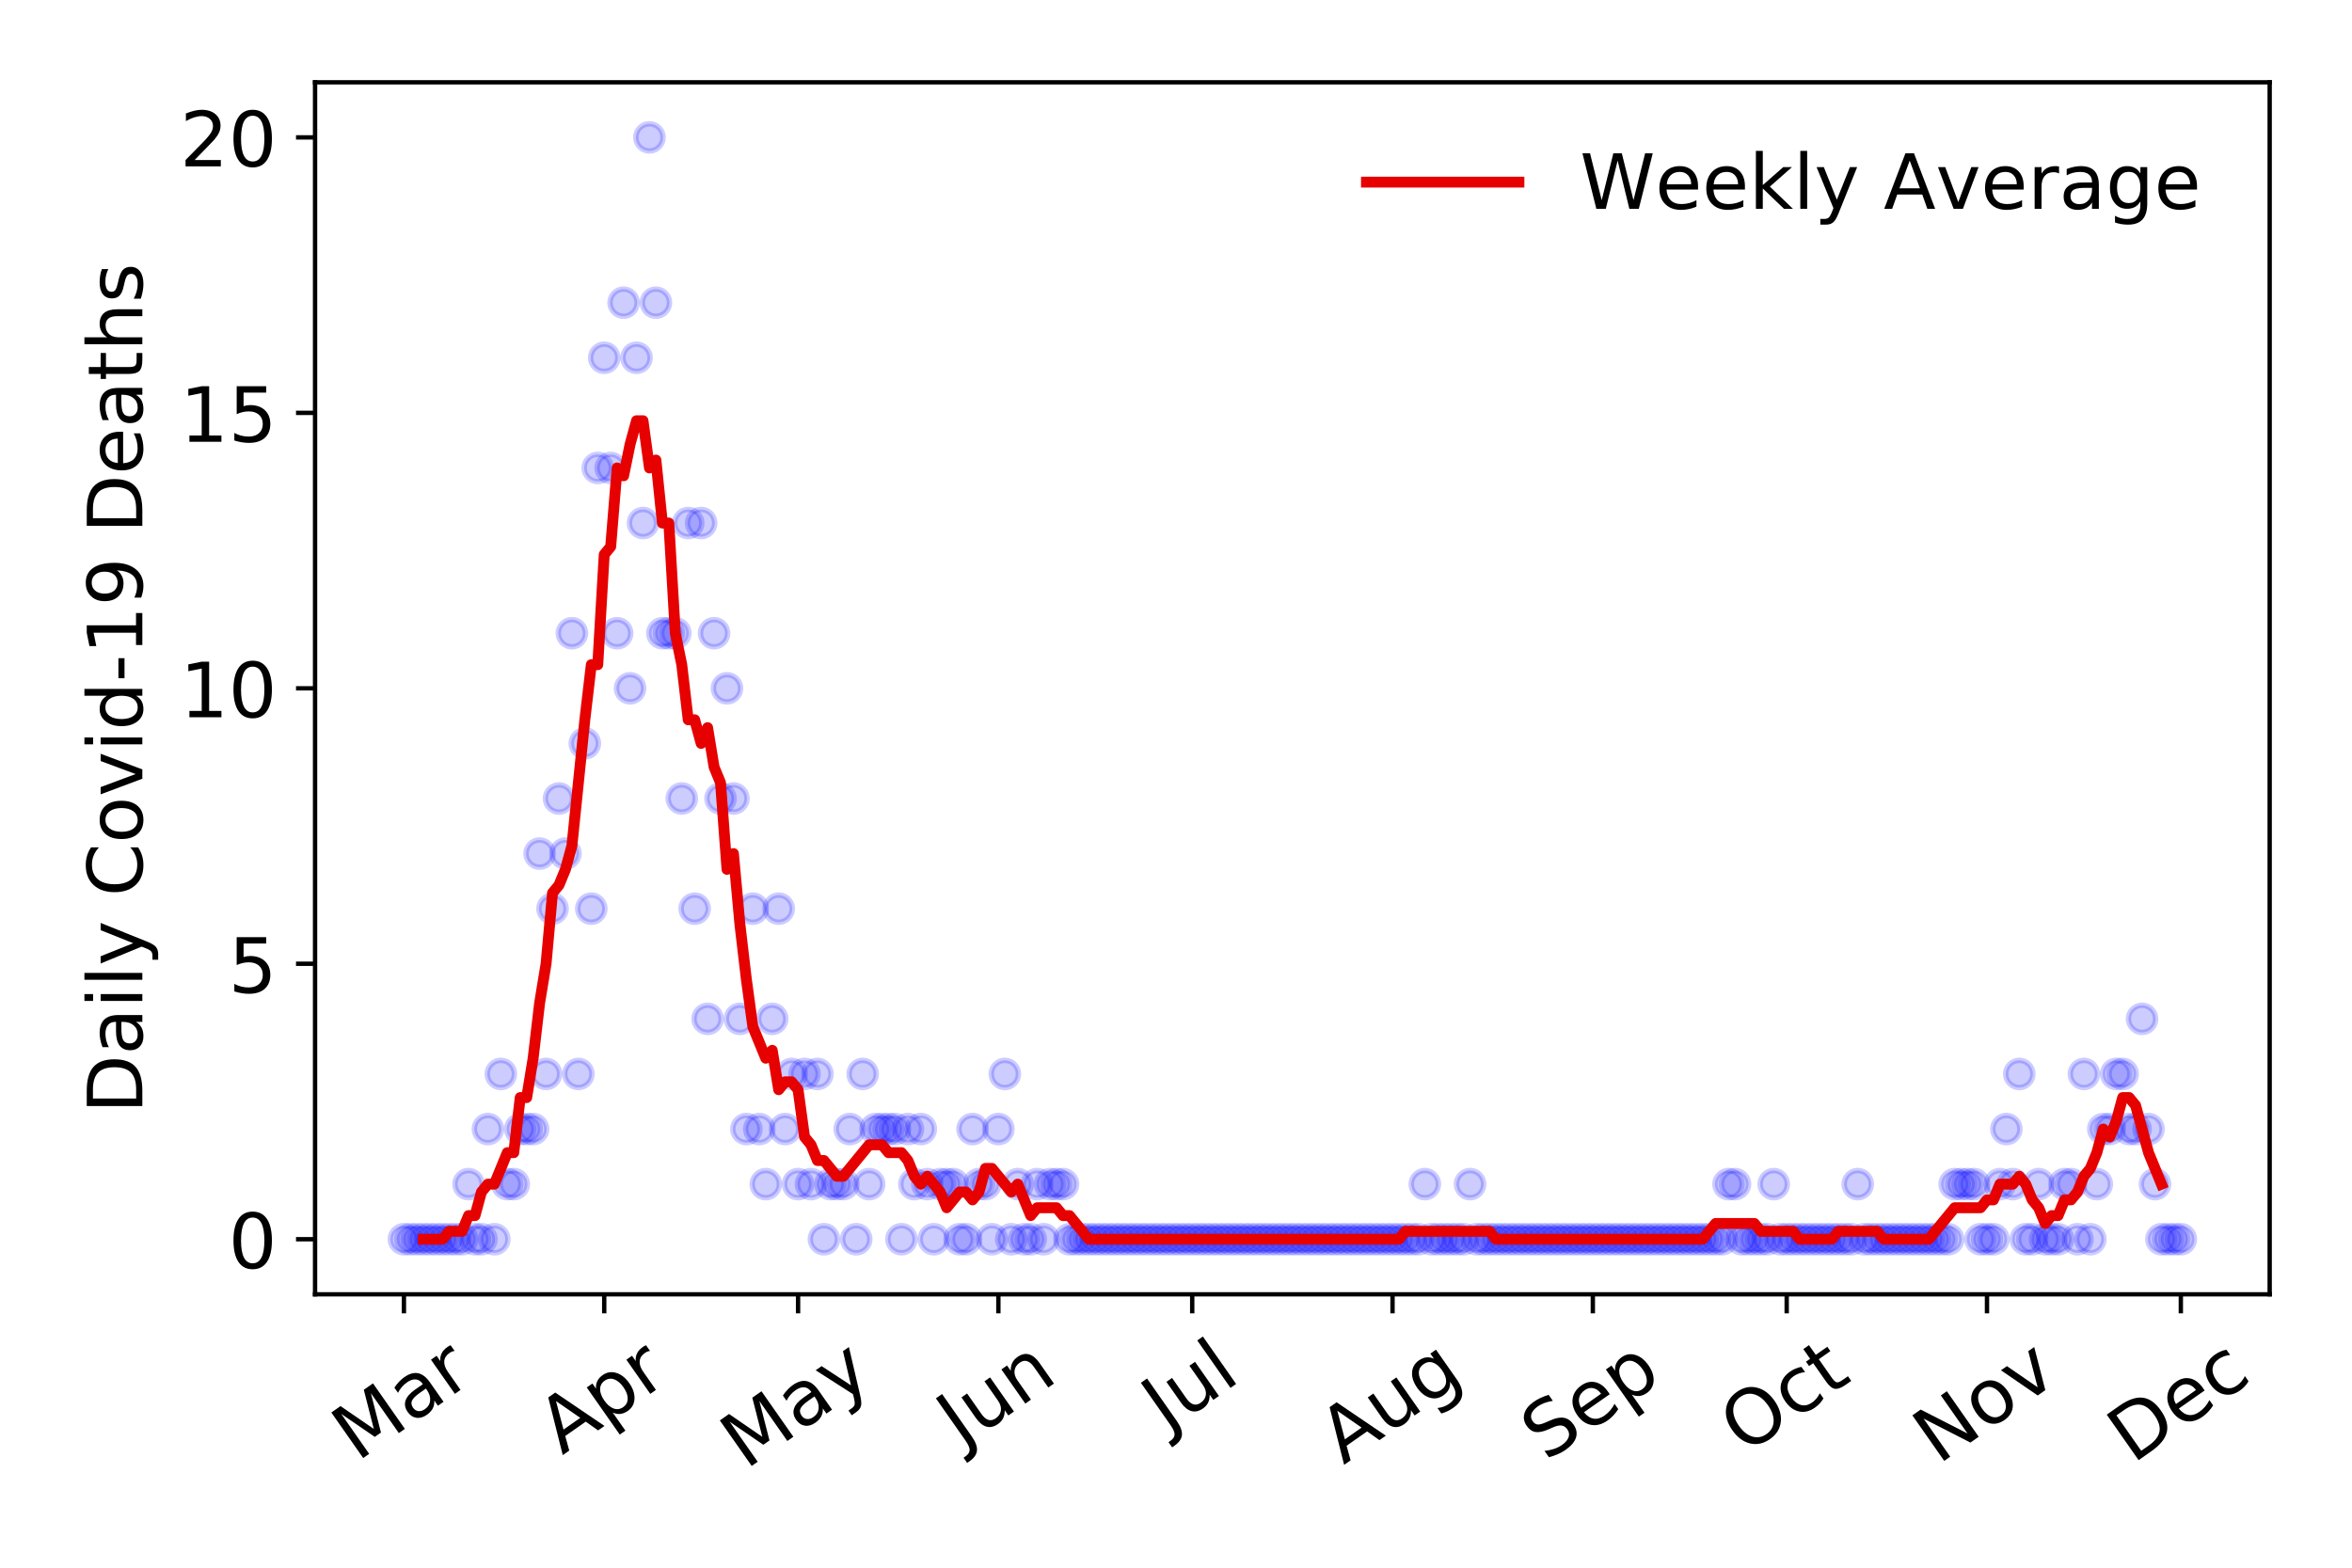 <?xml version="1.0" encoding="utf-8" standalone="no"?>
<!DOCTYPE svg PUBLIC "-//W3C//DTD SVG 1.1//EN"
  "http://www.w3.org/Graphics/SVG/1.1/DTD/svg11.dtd">
<!-- Created with matplotlib (https://matplotlib.org/) -->
<svg height="288pt" version="1.1" viewBox="0 0 432 288" width="432pt" xmlns="http://www.w3.org/2000/svg" xmlns:xlink="http://www.w3.org/1999/xlink">
 <defs>
  <style type="text/css">
*{stroke-linecap:butt;stroke-linejoin:round;}
  </style>
 </defs>
 <g id="figure_1">
  <g id="patch_1">
   <path d="M 0 288 
L 432 288 
L 432 0 
L 0 0 
z
" style="fill:#ffffff;"/>
  </g>
  <g id="axes_1">
   <g id="patch_2">
    <path d="M 57.87 237.778 
L 416.88 237.778 
L 416.88 15.12 
L 57.87 15.12 
z
" style="fill:#ffffff;"/>
   </g>
   <g id="matplotlib.axis_1">
    <g id="xtick_1">
     <g id="line2d_1">
      <defs>
       <path d="M 0 0 
L 0 3.5 
" id="ma22c3b1d2b" style="stroke:#000000;stroke-width:0.8;"/>
      </defs>
      <g>
       <use style="stroke:#000000;stroke-width:0.8;" x="74.189" xlink:href="#ma22c3b1d2b" y="237.778"/>
      </g>
     </g>
     <g id="text_1">
      <!-- Mar -->
      <defs>
       <path d="M 9.812 72.906 
L 24.516 72.906 
L 43.109 23.297 
L 61.812 72.906 
L 76.516 72.906 
L 76.516 0 
L 66.891 0 
L 66.891 64.016 
L 48.094 14.016 
L 38.188 14.016 
L 19.391 64.016 
L 19.391 0 
L 9.812 0 
z
" id="DejaVuSans-77"/>
       <path d="M 34.281 27.484 
Q 23.391 27.484 19.188 25 
Q 14.984 22.516 14.984 16.5 
Q 14.984 11.719 18.141 8.906 
Q 21.297 6.109 26.703 6.109 
Q 34.188 6.109 38.703 11.406 
Q 43.219 16.703 43.219 25.484 
L 43.219 27.484 
z
M 52.203 31.203 
L 52.203 0 
L 43.219 0 
L 43.219 8.297 
Q 40.141 3.328 35.547 0.953 
Q 30.953 -1.422 24.312 -1.422 
Q 15.922 -1.422 10.953 3.297 
Q 6 8.016 6 15.922 
Q 6 25.141 12.172 29.828 
Q 18.359 34.516 30.609 34.516 
L 43.219 34.516 
L 43.219 35.406 
Q 43.219 41.609 39.141 45 
Q 35.062 48.391 27.688 48.391 
Q 23 48.391 18.547 47.266 
Q 14.109 46.141 10.016 43.891 
L 10.016 52.203 
Q 14.938 54.109 19.578 55.047 
Q 24.219 56 28.609 56 
Q 40.484 56 46.344 49.844 
Q 52.203 43.703 52.203 31.203 
z
" id="DejaVuSans-97"/>
       <path d="M 41.109 46.297 
Q 39.594 47.172 37.812 47.578 
Q 36.031 48 33.891 48 
Q 26.266 48 22.188 43.047 
Q 18.109 38.094 18.109 28.812 
L 18.109 0 
L 9.078 0 
L 9.078 54.688 
L 18.109 54.688 
L 18.109 46.188 
Q 20.953 51.172 25.484 53.578 
Q 30.031 56 36.531 56 
Q 37.453 56 38.578 55.875 
Q 39.703 55.766 41.062 55.516 
z
" id="DejaVuSans-114"/>
      </defs>
      <g transform="translate(65.586 268.643)rotate(-35)scale(0.14 -0.14)">
       <use xlink:href="#DejaVuSans-77"/>
       <use x="86.279" xlink:href="#DejaVuSans-97"/>
       <use x="147.559" xlink:href="#DejaVuSans-114"/>
      </g>
     </g>
    </g>
    <g id="xtick_2">
     <g id="line2d_2">
      <g>
       <use style="stroke:#000000;stroke-width:0.8;" x="110.98" xlink:href="#ma22c3b1d2b" y="237.778"/>
      </g>
     </g>
     <g id="text_2">
      <!-- Apr -->
      <defs>
       <path d="M 34.188 63.188 
L 20.797 26.906 
L 47.609 26.906 
z
M 28.609 72.906 
L 39.797 72.906 
L 67.578 0 
L 57.328 0 
L 50.688 18.703 
L 17.828 18.703 
L 11.188 0 
L 0.781 0 
z
" id="DejaVuSans-65"/>
       <path d="M 18.109 8.203 
L 18.109 -20.797 
L 9.078 -20.797 
L 9.078 54.688 
L 18.109 54.688 
L 18.109 46.391 
Q 20.953 51.266 25.266 53.625 
Q 29.594 56 35.594 56 
Q 45.562 56 51.781 48.094 
Q 58.016 40.188 58.016 27.297 
Q 58.016 14.406 51.781 6.484 
Q 45.562 -1.422 35.594 -1.422 
Q 29.594 -1.422 25.266 0.953 
Q 20.953 3.328 18.109 8.203 
z
M 48.688 27.297 
Q 48.688 37.203 44.609 42.844 
Q 40.531 48.484 33.406 48.484 
Q 26.266 48.484 22.188 42.844 
Q 18.109 37.203 18.109 27.297 
Q 18.109 17.391 22.188 11.75 
Q 26.266 6.109 33.406 6.109 
Q 40.531 6.109 44.609 11.75 
Q 48.688 17.391 48.688 27.297 
z
" id="DejaVuSans-112"/>
      </defs>
      <g transform="translate(103.276 267.384)rotate(-35)scale(0.14 -0.14)">
       <use xlink:href="#DejaVuSans-65"/>
       <use x="68.408" xlink:href="#DejaVuSans-112"/>
       <use x="131.885" xlink:href="#DejaVuSans-114"/>
      </g>
     </g>
    </g>
    <g id="xtick_3">
     <g id="line2d_3">
      <g>
       <use style="stroke:#000000;stroke-width:0.8;" x="146.584" xlink:href="#ma22c3b1d2b" y="237.778"/>
      </g>
     </g>
     <g id="text_3">
      <!-- May -->
      <defs>
       <path d="M 32.172 -5.078 
Q 28.375 -14.844 24.75 -17.812 
Q 21.141 -20.797 15.094 -20.797 
L 7.906 -20.797 
L 7.906 -13.281 
L 13.188 -13.281 
Q 16.891 -13.281 18.938 -11.516 
Q 21 -9.766 23.484 -3.219 
L 25.094 0.875 
L 2.984 54.688 
L 12.5 54.688 
L 29.594 11.922 
L 46.688 54.688 
L 56.203 54.688 
z
" id="DejaVuSans-121"/>
      </defs>
      <g transform="translate(136.945 270.094)rotate(-35)scale(0.14 -0.14)">
       <use xlink:href="#DejaVuSans-77"/>
       <use x="86.279" xlink:href="#DejaVuSans-97"/>
       <use x="147.559" xlink:href="#DejaVuSans-121"/>
      </g>
     </g>
    </g>
    <g id="xtick_4">
     <g id="line2d_4">
      <g>
       <use style="stroke:#000000;stroke-width:0.8;" x="183.375" xlink:href="#ma22c3b1d2b" y="237.778"/>
      </g>
     </g>
     <g id="text_4">
      <!-- Jun -->
      <defs>
       <path d="M 9.812 72.906 
L 19.672 72.906 
L 19.672 5.078 
Q 19.672 -8.109 14.672 -14.062 
Q 9.672 -20.016 -1.422 -20.016 
L -5.172 -20.016 
L -5.172 -11.719 
L -2.094 -11.719 
Q 4.438 -11.719 7.125 -8.047 
Q 9.812 -4.391 9.812 5.078 
z
" id="DejaVuSans-74"/>
       <path d="M 8.5 21.578 
L 8.5 54.688 
L 17.484 54.688 
L 17.484 21.922 
Q 17.484 14.156 20.5 10.266 
Q 23.531 6.391 29.594 6.391 
Q 36.859 6.391 41.078 11.031 
Q 45.312 15.672 45.312 23.688 
L 45.312 54.688 
L 54.297 54.688 
L 54.297 0 
L 45.312 0 
L 45.312 8.406 
Q 42.047 3.422 37.719 1 
Q 33.406 -1.422 27.688 -1.422 
Q 18.266 -1.422 13.375 4.438 
Q 8.5 10.297 8.5 21.578 
z
M 31.109 56 
z
" id="DejaVuSans-117"/>
       <path d="M 54.891 33.016 
L 54.891 0 
L 45.906 0 
L 45.906 32.719 
Q 45.906 40.484 42.875 44.328 
Q 39.844 48.188 33.797 48.188 
Q 26.516 48.188 22.312 43.547 
Q 18.109 38.922 18.109 30.906 
L 18.109 0 
L 9.078 0 
L 9.078 54.688 
L 18.109 54.688 
L 18.109 46.188 
Q 21.344 51.125 25.703 53.562 
Q 30.078 56 35.797 56 
Q 45.219 56 50.047 50.172 
Q 54.891 44.344 54.891 33.016 
z
" id="DejaVuSans-110"/>
      </defs>
      <g transform="translate(176.631 266.039)rotate(-35)scale(0.14 -0.14)">
       <use xlink:href="#DejaVuSans-74"/>
       <use x="29.492" xlink:href="#DejaVuSans-117"/>
       <use x="92.871" xlink:href="#DejaVuSans-110"/>
      </g>
     </g>
    </g>
    <g id="xtick_5">
     <g id="line2d_5">
      <g>
       <use style="stroke:#000000;stroke-width:0.8;" x="218.979" xlink:href="#ma22c3b1d2b" y="237.778"/>
      </g>
     </g>
     <g id="text_5">
      <!-- Jul -->
      <defs>
       <path d="M 9.422 75.984 
L 18.406 75.984 
L 18.406 0 
L 9.422 0 
z
" id="DejaVuSans-108"/>
      </defs>
      <g transform="translate(214.277 263.181)rotate(-35)scale(0.14 -0.14)">
       <use xlink:href="#DejaVuSans-74"/>
       <use x="29.492" xlink:href="#DejaVuSans-117"/>
       <use x="92.871" xlink:href="#DejaVuSans-108"/>
      </g>
     </g>
    </g>
    <g id="xtick_6">
     <g id="line2d_6">
      <g>
       <use style="stroke:#000000;stroke-width:0.8;" x="255.771" xlink:href="#ma22c3b1d2b" y="237.778"/>
      </g>
     </g>
     <g id="text_6">
      <!-- Aug -->
      <defs>
       <path d="M 45.406 27.984 
Q 45.406 37.75 41.375 43.109 
Q 37.359 48.484 30.078 48.484 
Q 22.859 48.484 18.828 43.109 
Q 14.797 37.75 14.797 27.984 
Q 14.797 18.266 18.828 12.891 
Q 22.859 7.516 30.078 7.516 
Q 37.359 7.516 41.375 12.891 
Q 45.406 18.266 45.406 27.984 
z
M 54.391 6.781 
Q 54.391 -7.172 48.188 -13.984 
Q 42 -20.797 29.203 -20.797 
Q 24.469 -20.797 20.266 -20.094 
Q 16.062 -19.391 12.109 -17.922 
L 12.109 -9.188 
Q 16.062 -11.328 19.922 -12.344 
Q 23.781 -13.375 27.781 -13.375 
Q 36.625 -13.375 41.016 -8.766 
Q 45.406 -4.156 45.406 5.172 
L 45.406 9.625 
Q 42.625 4.781 38.281 2.391 
Q 33.938 0 27.875 0 
Q 17.828 0 11.672 7.656 
Q 5.516 15.328 5.516 27.984 
Q 5.516 40.672 11.672 48.328 
Q 17.828 56 27.875 56 
Q 33.938 56 38.281 53.609 
Q 42.625 51.219 45.406 46.391 
L 45.406 54.688 
L 54.391 54.688 
z
" id="DejaVuSans-103"/>
      </defs>
      <g transform="translate(246.79 269.172)rotate(-35)scale(0.14 -0.14)">
       <use xlink:href="#DejaVuSans-65"/>
       <use x="68.408" xlink:href="#DejaVuSans-117"/>
       <use x="131.787" xlink:href="#DejaVuSans-103"/>
      </g>
     </g>
    </g>
    <g id="xtick_7">
     <g id="line2d_7">
      <g>
       <use style="stroke:#000000;stroke-width:0.8;" x="292.562" xlink:href="#ma22c3b1d2b" y="237.778"/>
      </g>
     </g>
     <g id="text_7">
      <!-- Sep -->
      <defs>
       <path d="M 53.516 70.516 
L 53.516 60.891 
Q 47.906 63.578 42.922 64.891 
Q 37.938 66.219 33.297 66.219 
Q 25.25 66.219 20.875 63.094 
Q 16.5 59.969 16.5 54.203 
Q 16.5 49.359 19.406 46.891 
Q 22.312 44.438 30.422 42.922 
L 36.375 41.703 
Q 47.406 39.594 52.656 34.297 
Q 57.906 29 57.906 20.125 
Q 57.906 9.516 50.797 4.047 
Q 43.703 -1.422 29.984 -1.422 
Q 24.812 -1.422 18.969 -0.25 
Q 13.141 0.922 6.891 3.219 
L 6.891 13.375 
Q 12.891 10.016 18.656 8.297 
Q 24.422 6.594 29.984 6.594 
Q 38.422 6.594 43.016 9.906 
Q 47.609 13.234 47.609 19.391 
Q 47.609 24.75 44.312 27.781 
Q 41.016 30.812 33.5 32.328 
L 27.484 33.5 
Q 16.453 35.688 11.516 40.375 
Q 6.594 45.062 6.594 53.422 
Q 6.594 63.094 13.406 68.656 
Q 20.219 74.219 32.172 74.219 
Q 37.312 74.219 42.625 73.281 
Q 47.953 72.359 53.516 70.516 
z
" id="DejaVuSans-83"/>
       <path d="M 56.203 29.594 
L 56.203 25.203 
L 14.891 25.203 
Q 15.484 15.922 20.484 11.062 
Q 25.484 6.203 34.422 6.203 
Q 39.594 6.203 44.453 7.469 
Q 49.312 8.734 54.109 11.281 
L 54.109 2.781 
Q 49.266 0.734 44.188 -0.344 
Q 39.109 -1.422 33.891 -1.422 
Q 20.797 -1.422 13.156 6.188 
Q 5.516 13.812 5.516 26.812 
Q 5.516 40.234 12.766 48.109 
Q 20.016 56 32.328 56 
Q 43.359 56 49.781 48.891 
Q 56.203 41.797 56.203 29.594 
z
M 47.219 32.234 
Q 47.125 39.594 43.094 43.984 
Q 39.062 48.391 32.422 48.391 
Q 24.906 48.391 20.391 44.141 
Q 15.875 39.891 15.188 32.172 
z
" id="DejaVuSans-101"/>
      </defs>
      <g transform="translate(283.969 268.629)rotate(-35)scale(0.14 -0.14)">
       <use xlink:href="#DejaVuSans-83"/>
       <use x="63.477" xlink:href="#DejaVuSans-101"/>
       <use x="125" xlink:href="#DejaVuSans-112"/>
      </g>
     </g>
    </g>
    <g id="xtick_8">
     <g id="line2d_8">
      <g>
       <use style="stroke:#000000;stroke-width:0.8;" x="328.166" xlink:href="#ma22c3b1d2b" y="237.778"/>
      </g>
     </g>
     <g id="text_8">
      <!-- Oct -->
      <defs>
       <path d="M 39.406 66.219 
Q 28.656 66.219 22.328 58.203 
Q 16.016 50.203 16.016 36.375 
Q 16.016 22.609 22.328 14.594 
Q 28.656 6.594 39.406 6.594 
Q 50.141 6.594 56.422 14.594 
Q 62.703 22.609 62.703 36.375 
Q 62.703 50.203 56.422 58.203 
Q 50.141 66.219 39.406 66.219 
z
M 39.406 74.219 
Q 54.734 74.219 63.906 63.938 
Q 73.094 53.656 73.094 36.375 
Q 73.094 19.141 63.906 8.859 
Q 54.734 -1.422 39.406 -1.422 
Q 24.031 -1.422 14.812 8.828 
Q 5.609 19.094 5.609 36.375 
Q 5.609 53.656 14.812 63.938 
Q 24.031 74.219 39.406 74.219 
z
" id="DejaVuSans-79"/>
       <path d="M 48.781 52.594 
L 48.781 44.188 
Q 44.969 46.297 41.141 47.344 
Q 37.312 48.391 33.406 48.391 
Q 24.656 48.391 19.812 42.844 
Q 14.984 37.312 14.984 27.297 
Q 14.984 17.281 19.812 11.734 
Q 24.656 6.203 33.406 6.203 
Q 37.312 6.203 41.141 7.25 
Q 44.969 8.297 48.781 10.406 
L 48.781 2.094 
Q 45.016 0.344 40.984 -0.531 
Q 36.969 -1.422 32.422 -1.422 
Q 20.062 -1.422 12.781 6.344 
Q 5.516 14.109 5.516 27.297 
Q 5.516 40.672 12.859 48.328 
Q 20.219 56 33.016 56 
Q 37.156 56 41.109 55.141 
Q 45.062 54.297 48.781 52.594 
z
" id="DejaVuSans-99"/>
       <path d="M 18.312 70.219 
L 18.312 54.688 
L 36.812 54.688 
L 36.812 47.703 
L 18.312 47.703 
L 18.312 18.016 
Q 18.312 11.328 20.141 9.422 
Q 21.969 7.516 27.594 7.516 
L 36.812 7.516 
L 36.812 0 
L 27.594 0 
Q 17.188 0 13.234 3.875 
Q 9.281 7.766 9.281 18.016 
L 9.281 47.703 
L 2.688 47.703 
L 2.688 54.688 
L 9.281 54.688 
L 9.281 70.219 
z
" id="DejaVuSans-116"/>
      </defs>
      <g transform="translate(320.467 267.377)rotate(-35)scale(0.14 -0.14)">
       <use xlink:href="#DejaVuSans-79"/>
       <use x="78.711" xlink:href="#DejaVuSans-99"/>
       <use x="133.691" xlink:href="#DejaVuSans-116"/>
      </g>
     </g>
    </g>
    <g id="xtick_9">
     <g id="line2d_9">
      <g>
       <use style="stroke:#000000;stroke-width:0.8;" x="364.957" xlink:href="#ma22c3b1d2b" y="237.778"/>
      </g>
     </g>
     <g id="text_9">
      <!-- Nov -->
      <defs>
       <path d="M 9.812 72.906 
L 23.094 72.906 
L 55.422 11.922 
L 55.422 72.906 
L 64.984 72.906 
L 64.984 0 
L 51.703 0 
L 19.391 60.984 
L 19.391 0 
L 9.812 0 
z
" id="DejaVuSans-78"/>
       <path d="M 30.609 48.391 
Q 23.391 48.391 19.188 42.75 
Q 14.984 37.109 14.984 27.297 
Q 14.984 17.484 19.156 11.844 
Q 23.344 6.203 30.609 6.203 
Q 37.797 6.203 41.984 11.859 
Q 46.188 17.531 46.188 27.297 
Q 46.188 37.016 41.984 42.703 
Q 37.797 48.391 30.609 48.391 
z
M 30.609 56 
Q 42.328 56 49.016 48.375 
Q 55.719 40.766 55.719 27.297 
Q 55.719 13.875 49.016 6.219 
Q 42.328 -1.422 30.609 -1.422 
Q 18.844 -1.422 12.172 6.219 
Q 5.516 13.875 5.516 27.297 
Q 5.516 40.766 12.172 48.375 
Q 18.844 56 30.609 56 
z
" id="DejaVuSans-111"/>
       <path d="M 2.984 54.688 
L 12.5 54.688 
L 29.594 8.797 
L 46.688 54.688 
L 56.203 54.688 
L 35.688 0 
L 23.484 0 
z
" id="DejaVuSans-118"/>
      </defs>
      <g transform="translate(355.981 269.166)rotate(-35)scale(0.14 -0.14)">
       <use xlink:href="#DejaVuSans-78"/>
       <use x="74.805" xlink:href="#DejaVuSans-111"/>
       <use x="135.986" xlink:href="#DejaVuSans-118"/>
      </g>
     </g>
    </g>
    <g id="xtick_10">
     <g id="line2d_10">
      <g>
       <use style="stroke:#000000;stroke-width:0.8;" x="400.561" xlink:href="#ma22c3b1d2b" y="237.778"/>
      </g>
     </g>
     <g id="text_10">
      <!-- Dec -->
      <defs>
       <path d="M 19.672 64.797 
L 19.672 8.109 
L 31.594 8.109 
Q 46.688 8.109 53.688 14.938 
Q 60.688 21.781 60.688 36.531 
Q 60.688 51.172 53.688 57.984 
Q 46.688 64.797 31.594 64.797 
z
M 9.812 72.906 
L 30.078 72.906 
Q 51.266 72.906 61.172 64.094 
Q 71.094 55.281 71.094 36.531 
Q 71.094 17.672 61.125 8.828 
Q 51.172 0 30.078 0 
L 9.812 0 
z
" id="DejaVuSans-68"/>
      </defs>
      <g transform="translate(391.681 269.032)rotate(-35)scale(0.14 -0.14)">
       <use xlink:href="#DejaVuSans-68"/>
       <use x="77.002" xlink:href="#DejaVuSans-101"/>
       <use x="138.525" xlink:href="#DejaVuSans-99"/>
      </g>
     </g>
    </g>
   </g>
   <g id="matplotlib.axis_2">
    <g id="ytick_1">
     <g id="line2d_11">
      <defs>
       <path d="M 0 0 
L -3.5 0 
" id="mca8926b1ee" style="stroke:#000000;stroke-width:0.8;"/>
      </defs>
      <g>
       <use style="stroke:#000000;stroke-width:0.8;" x="57.87" xlink:href="#mca8926b1ee" y="227.657"/>
      </g>
     </g>
     <g id="text_11">
      <!-- 0 -->
      <defs>
       <path d="M 31.781 66.406 
Q 24.172 66.406 20.328 58.906 
Q 16.5 51.422 16.5 36.375 
Q 16.5 21.391 20.328 13.891 
Q 24.172 6.391 31.781 6.391 
Q 39.453 6.391 43.281 13.891 
Q 47.125 21.391 47.125 36.375 
Q 47.125 51.422 43.281 58.906 
Q 39.453 66.406 31.781 66.406 
z
M 31.781 74.219 
Q 44.047 74.219 50.516 64.516 
Q 56.984 54.828 56.984 36.375 
Q 56.984 17.969 50.516 8.266 
Q 44.047 -1.422 31.781 -1.422 
Q 19.531 -1.422 13.062 8.266 
Q 6.594 17.969 6.594 36.375 
Q 6.594 54.828 13.062 64.516 
Q 19.531 74.219 31.781 74.219 
z
" id="DejaVuSans-48"/>
      </defs>
      <g transform="translate(41.962 232.976)scale(0.14 -0.14)">
       <use xlink:href="#DejaVuSans-48"/>
      </g>
     </g>
    </g>
    <g id="ytick_2">
     <g id="line2d_12">
      <g>
       <use style="stroke:#000000;stroke-width:0.8;" x="57.87" xlink:href="#mca8926b1ee" y="177.053"/>
      </g>
     </g>
     <g id="text_12">
      <!-- 5 -->
      <defs>
       <path d="M 10.797 72.906 
L 49.516 72.906 
L 49.516 64.594 
L 19.828 64.594 
L 19.828 46.734 
Q 21.969 47.469 24.109 47.828 
Q 26.266 48.188 28.422 48.188 
Q 40.625 48.188 47.75 41.5 
Q 54.891 34.812 54.891 23.391 
Q 54.891 11.625 47.562 5.094 
Q 40.234 -1.422 26.906 -1.422 
Q 22.312 -1.422 17.547 -0.641 
Q 12.797 0.141 7.719 1.703 
L 7.719 11.625 
Q 12.109 9.234 16.797 8.062 
Q 21.484 6.891 26.703 6.891 
Q 35.156 6.891 40.078 11.328 
Q 45.016 15.766 45.016 23.391 
Q 45.016 31 40.078 35.438 
Q 35.156 39.891 26.703 39.891 
Q 22.75 39.891 18.812 39.016 
Q 14.891 38.141 10.797 36.281 
z
" id="DejaVuSans-53"/>
      </defs>
      <g transform="translate(41.962 182.372)scale(0.14 -0.14)">
       <use xlink:href="#DejaVuSans-53"/>
      </g>
     </g>
    </g>
    <g id="ytick_3">
     <g id="line2d_13">
      <g>
       <use style="stroke:#000000;stroke-width:0.8;" x="57.87" xlink:href="#mca8926b1ee" y="126.449"/>
      </g>
     </g>
     <g id="text_13">
      <!-- 10 -->
      <defs>
       <path d="M 12.406 8.297 
L 28.516 8.297 
L 28.516 63.922 
L 10.984 60.406 
L 10.984 69.391 
L 28.422 72.906 
L 38.281 72.906 
L 38.281 8.297 
L 54.391 8.297 
L 54.391 0 
L 12.406 0 
z
" id="DejaVuSans-49"/>
      </defs>
      <g transform="translate(33.055 131.768)scale(0.14 -0.14)">
       <use xlink:href="#DejaVuSans-49"/>
       <use x="63.623" xlink:href="#DejaVuSans-48"/>
      </g>
     </g>
    </g>
    <g id="ytick_4">
     <g id="line2d_14">
      <g>
       <use style="stroke:#000000;stroke-width:0.8;" x="57.87" xlink:href="#mca8926b1ee" y="75.845"/>
      </g>
     </g>
     <g id="text_14">
      <!-- 15 -->
      <g transform="translate(33.055 81.164)scale(0.14 -0.14)">
       <use xlink:href="#DejaVuSans-49"/>
       <use x="63.623" xlink:href="#DejaVuSans-53"/>
      </g>
     </g>
    </g>
    <g id="ytick_5">
     <g id="line2d_15">
      <g>
       <use style="stroke:#000000;stroke-width:0.8;" x="57.87" xlink:href="#mca8926b1ee" y="25.241"/>
      </g>
     </g>
     <g id="text_15">
      <!-- 20 -->
      <defs>
       <path d="M 19.188 8.297 
L 53.609 8.297 
L 53.609 0 
L 7.328 0 
L 7.328 8.297 
Q 12.938 14.109 22.625 23.891 
Q 32.328 33.688 34.812 36.531 
Q 39.547 41.844 41.422 45.531 
Q 43.312 49.219 43.312 52.781 
Q 43.312 58.594 39.234 62.25 
Q 35.156 65.922 28.609 65.922 
Q 23.969 65.922 18.812 64.312 
Q 13.672 62.703 7.812 59.422 
L 7.812 69.391 
Q 13.766 71.781 18.938 73 
Q 24.125 74.219 28.422 74.219 
Q 39.75 74.219 46.484 68.547 
Q 53.219 62.891 53.219 53.422 
Q 53.219 48.922 51.531 44.891 
Q 49.859 40.875 45.406 35.406 
Q 44.188 33.984 37.641 27.219 
Q 31.109 20.453 19.188 8.297 
z
" id="DejaVuSans-50"/>
      </defs>
      <g transform="translate(33.055 30.56)scale(0.14 -0.14)">
       <use xlink:href="#DejaVuSans-50"/>
       <use x="63.623" xlink:href="#DejaVuSans-48"/>
      </g>
     </g>
    </g>
    <g id="text_16">
     <!-- Daily Covid-19 Deaths -->
     <defs>
      <path d="M 9.422 54.688 
L 18.406 54.688 
L 18.406 0 
L 9.422 0 
z
M 9.422 75.984 
L 18.406 75.984 
L 18.406 64.594 
L 9.422 64.594 
z
" id="DejaVuSans-105"/>
      <path id="DejaVuSans-32"/>
      <path d="M 64.406 67.281 
L 64.406 56.891 
Q 59.422 61.531 53.781 63.812 
Q 48.141 66.109 41.797 66.109 
Q 29.297 66.109 22.656 58.469 
Q 16.016 50.828 16.016 36.375 
Q 16.016 21.969 22.656 14.328 
Q 29.297 6.688 41.797 6.688 
Q 48.141 6.688 53.781 8.984 
Q 59.422 11.281 64.406 15.922 
L 64.406 5.609 
Q 59.234 2.094 53.438 0.328 
Q 47.656 -1.422 41.219 -1.422 
Q 24.656 -1.422 15.125 8.703 
Q 5.609 18.844 5.609 36.375 
Q 5.609 53.953 15.125 64.078 
Q 24.656 74.219 41.219 74.219 
Q 47.75 74.219 53.531 72.484 
Q 59.328 70.75 64.406 67.281 
z
" id="DejaVuSans-67"/>
      <path d="M 45.406 46.391 
L 45.406 75.984 
L 54.391 75.984 
L 54.391 0 
L 45.406 0 
L 45.406 8.203 
Q 42.578 3.328 38.25 0.953 
Q 33.938 -1.422 27.875 -1.422 
Q 17.969 -1.422 11.734 6.484 
Q 5.516 14.406 5.516 27.297 
Q 5.516 40.188 11.734 48.094 
Q 17.969 56 27.875 56 
Q 33.938 56 38.25 53.625 
Q 42.578 51.266 45.406 46.391 
z
M 14.797 27.297 
Q 14.797 17.391 18.875 11.75 
Q 22.953 6.109 30.078 6.109 
Q 37.203 6.109 41.297 11.75 
Q 45.406 17.391 45.406 27.297 
Q 45.406 37.203 41.297 42.844 
Q 37.203 48.484 30.078 48.484 
Q 22.953 48.484 18.875 42.844 
Q 14.797 37.203 14.797 27.297 
z
" id="DejaVuSans-100"/>
      <path d="M 4.891 31.391 
L 31.203 31.391 
L 31.203 23.391 
L 4.891 23.391 
z
" id="DejaVuSans-45"/>
      <path d="M 10.984 1.516 
L 10.984 10.5 
Q 14.703 8.734 18.5 7.812 
Q 22.312 6.891 25.984 6.891 
Q 35.75 6.891 40.891 13.453 
Q 46.047 20.016 46.781 33.406 
Q 43.953 29.203 39.594 26.953 
Q 35.25 24.703 29.984 24.703 
Q 19.047 24.703 12.672 31.312 
Q 6.297 37.938 6.297 49.422 
Q 6.297 60.641 12.938 67.422 
Q 19.578 74.219 30.609 74.219 
Q 43.266 74.219 49.922 64.516 
Q 56.594 54.828 56.594 36.375 
Q 56.594 19.141 48.406 8.859 
Q 40.234 -1.422 26.422 -1.422 
Q 22.703 -1.422 18.891 -0.688 
Q 15.094 0.047 10.984 1.516 
z
M 30.609 32.422 
Q 37.25 32.422 41.125 36.953 
Q 45.016 41.5 45.016 49.422 
Q 45.016 57.281 41.125 61.844 
Q 37.25 66.406 30.609 66.406 
Q 23.969 66.406 20.094 61.844 
Q 16.219 57.281 16.219 49.422 
Q 16.219 41.5 20.094 36.953 
Q 23.969 32.422 30.609 32.422 
z
" id="DejaVuSans-57"/>
      <path d="M 54.891 33.016 
L 54.891 0 
L 45.906 0 
L 45.906 32.719 
Q 45.906 40.484 42.875 44.328 
Q 39.844 48.188 33.797 48.188 
Q 26.516 48.188 22.312 43.547 
Q 18.109 38.922 18.109 30.906 
L 18.109 0 
L 9.078 0 
L 9.078 75.984 
L 18.109 75.984 
L 18.109 46.188 
Q 21.344 51.125 25.703 53.562 
Q 30.078 56 35.797 56 
Q 45.219 56 50.047 50.172 
Q 54.891 44.344 54.891 33.016 
z
" id="DejaVuSans-104"/>
      <path d="M 44.281 53.078 
L 44.281 44.578 
Q 40.484 46.531 36.375 47.5 
Q 32.281 48.484 27.875 48.484 
Q 21.188 48.484 17.844 46.438 
Q 14.5 44.391 14.5 40.281 
Q 14.5 37.156 16.891 35.375 
Q 19.281 33.594 26.516 31.984 
L 29.594 31.297 
Q 39.156 29.25 43.188 25.516 
Q 47.219 21.781 47.219 15.094 
Q 47.219 7.469 41.188 3.016 
Q 35.156 -1.422 24.609 -1.422 
Q 20.219 -1.422 15.453 -0.562 
Q 10.688 0.297 5.422 2 
L 5.422 11.281 
Q 10.406 8.688 15.234 7.391 
Q 20.062 6.109 24.812 6.109 
Q 31.156 6.109 34.562 8.281 
Q 37.984 10.453 37.984 14.406 
Q 37.984 18.062 35.516 20.016 
Q 33.062 21.969 24.703 23.781 
L 21.578 24.516 
Q 13.234 26.266 9.516 29.906 
Q 5.812 33.547 5.812 39.891 
Q 5.812 47.609 11.281 51.797 
Q 16.75 56 26.812 56 
Q 31.781 56 36.172 55.266 
Q 40.578 54.547 44.281 53.078 
z
" id="DejaVuSans-115"/>
     </defs>
     <g transform="translate(26.143 204.56)rotate(-90)scale(0.14 -0.14)">
      <use xlink:href="#DejaVuSans-68"/>
      <use x="77.002" xlink:href="#DejaVuSans-97"/>
      <use x="138.281" xlink:href="#DejaVuSans-105"/>
      <use x="166.064" xlink:href="#DejaVuSans-108"/>
      <use x="193.848" xlink:href="#DejaVuSans-121"/>
      <use x="253.027" xlink:href="#DejaVuSans-32"/>
      <use x="284.814" xlink:href="#DejaVuSans-67"/>
      <use x="354.639" xlink:href="#DejaVuSans-111"/>
      <use x="415.82" xlink:href="#DejaVuSans-118"/>
      <use x="475" xlink:href="#DejaVuSans-105"/>
      <use x="502.783" xlink:href="#DejaVuSans-100"/>
      <use x="566.26" xlink:href="#DejaVuSans-45"/>
      <use x="602.344" xlink:href="#DejaVuSans-49"/>
      <use x="665.967" xlink:href="#DejaVuSans-57"/>
      <use x="729.59" xlink:href="#DejaVuSans-32"/>
      <use x="761.377" xlink:href="#DejaVuSans-68"/>
      <use x="838.379" xlink:href="#DejaVuSans-101"/>
      <use x="899.902" xlink:href="#DejaVuSans-97"/>
      <use x="961.182" xlink:href="#DejaVuSans-116"/>
      <use x="1000.391" xlink:href="#DejaVuSans-104"/>
      <use x="1063.77" xlink:href="#DejaVuSans-115"/>
     </g>
    </g>
   </g>
   <g id="line2d_16">
    <defs>
     <path d="M 0 2.5 
C 0.663 2.5 1.299 2.237 1.768 1.768 
C 2.237 1.299 2.5 0.663 2.5 0 
C 2.5 -0.663 2.237 -1.299 1.768 -1.768 
C 1.299 -2.237 0.663 -2.5 0 -2.5 
C -0.663 -2.5 -1.299 -2.237 -1.768 -1.768 
C -2.237 -1.299 -2.5 -0.663 -2.5 0 
C -2.5 0.663 -2.237 1.299 -1.768 1.768 
C -1.299 2.237 -0.663 2.5 0 2.5 
z
" id="mf6bdd582ca" style="stroke:#0000ff;stroke-opacity:0.2;"/>
    </defs>
    <g clip-path="url(#p3185c431ef)">
     <use style="fill:#0000ff;fill-opacity:0.2;stroke:#0000ff;stroke-opacity:0.2;" x="74.189" xlink:href="#mf6bdd582ca" y="227.657"/>
     <use style="fill:#0000ff;fill-opacity:0.2;stroke:#0000ff;stroke-opacity:0.2;" x="75.375" xlink:href="#mf6bdd582ca" y="227.657"/>
     <use style="fill:#0000ff;fill-opacity:0.2;stroke:#0000ff;stroke-opacity:0.2;" x="76.562" xlink:href="#mf6bdd582ca" y="227.657"/>
     <use style="fill:#0000ff;fill-opacity:0.2;stroke:#0000ff;stroke-opacity:0.2;" x="77.749" xlink:href="#mf6bdd582ca" y="227.657"/>
     <use style="fill:#0000ff;fill-opacity:0.2;stroke:#0000ff;stroke-opacity:0.2;" x="78.936" xlink:href="#mf6bdd582ca" y="227.657"/>
     <use style="fill:#0000ff;fill-opacity:0.2;stroke:#0000ff;stroke-opacity:0.2;" x="80.123" xlink:href="#mf6bdd582ca" y="227.657"/>
     <use style="fill:#0000ff;fill-opacity:0.2;stroke:#0000ff;stroke-opacity:0.2;" x="81.309" xlink:href="#mf6bdd582ca" y="227.657"/>
     <use style="fill:#0000ff;fill-opacity:0.2;stroke:#0000ff;stroke-opacity:0.2;" x="82.496" xlink:href="#mf6bdd582ca" y="227.657"/>
     <use style="fill:#0000ff;fill-opacity:0.2;stroke:#0000ff;stroke-opacity:0.2;" x="83.683" xlink:href="#mf6bdd582ca" y="227.657"/>
     <use style="fill:#0000ff;fill-opacity:0.2;stroke:#0000ff;stroke-opacity:0.2;" x="84.87" xlink:href="#mf6bdd582ca" y="227.657"/>
     <use style="fill:#0000ff;fill-opacity:0.2;stroke:#0000ff;stroke-opacity:0.2;" x="86.057" xlink:href="#mf6bdd582ca" y="217.537"/>
     <use style="fill:#0000ff;fill-opacity:0.2;stroke:#0000ff;stroke-opacity:0.2;" x="87.244" xlink:href="#mf6bdd582ca" y="227.657"/>
     <use style="fill:#0000ff;fill-opacity:0.2;stroke:#0000ff;stroke-opacity:0.2;" x="88.43" xlink:href="#mf6bdd582ca" y="227.657"/>
     <use style="fill:#0000ff;fill-opacity:0.2;stroke:#0000ff;stroke-opacity:0.2;" x="89.617" xlink:href="#mf6bdd582ca" y="207.416"/>
     <use style="fill:#0000ff;fill-opacity:0.2;stroke:#0000ff;stroke-opacity:0.2;" x="90.804" xlink:href="#mf6bdd582ca" y="227.657"/>
     <use style="fill:#0000ff;fill-opacity:0.2;stroke:#0000ff;stroke-opacity:0.2;" x="91.991" xlink:href="#mf6bdd582ca" y="197.295"/>
     <use style="fill:#0000ff;fill-opacity:0.2;stroke:#0000ff;stroke-opacity:0.2;" x="93.178" xlink:href="#mf6bdd582ca" y="217.537"/>
     <use style="fill:#0000ff;fill-opacity:0.2;stroke:#0000ff;stroke-opacity:0.2;" x="94.364" xlink:href="#mf6bdd582ca" y="217.537"/>
     <use style="fill:#0000ff;fill-opacity:0.2;stroke:#0000ff;stroke-opacity:0.2;" x="95.551" xlink:href="#mf6bdd582ca" y="207.416"/>
     <use style="fill:#0000ff;fill-opacity:0.2;stroke:#0000ff;stroke-opacity:0.2;" x="96.738" xlink:href="#mf6bdd582ca" y="207.416"/>
     <use style="fill:#0000ff;fill-opacity:0.2;stroke:#0000ff;stroke-opacity:0.2;" x="97.925" xlink:href="#mf6bdd582ca" y="207.416"/>
     <use style="fill:#0000ff;fill-opacity:0.2;stroke:#0000ff;stroke-opacity:0.2;" x="99.112" xlink:href="#mf6bdd582ca" y="156.812"/>
     <use style="fill:#0000ff;fill-opacity:0.2;stroke:#0000ff;stroke-opacity:0.2;" x="100.298" xlink:href="#mf6bdd582ca" y="197.295"/>
     <use style="fill:#0000ff;fill-opacity:0.2;stroke:#0000ff;stroke-opacity:0.2;" x="101.485" xlink:href="#mf6bdd582ca" y="166.932"/>
     <use style="fill:#0000ff;fill-opacity:0.2;stroke:#0000ff;stroke-opacity:0.2;" x="102.672" xlink:href="#mf6bdd582ca" y="146.691"/>
     <use style="fill:#0000ff;fill-opacity:0.2;stroke:#0000ff;stroke-opacity:0.2;" x="103.859" xlink:href="#mf6bdd582ca" y="156.812"/>
     <use style="fill:#0000ff;fill-opacity:0.2;stroke:#0000ff;stroke-opacity:0.2;" x="105.046" xlink:href="#mf6bdd582ca" y="116.328"/>
     <use style="fill:#0000ff;fill-opacity:0.2;stroke:#0000ff;stroke-opacity:0.2;" x="106.233" xlink:href="#mf6bdd582ca" y="197.295"/>
     <use style="fill:#0000ff;fill-opacity:0.2;stroke:#0000ff;stroke-opacity:0.2;" x="107.419" xlink:href="#mf6bdd582ca" y="136.57"/>
     <use style="fill:#0000ff;fill-opacity:0.2;stroke:#0000ff;stroke-opacity:0.2;" x="108.606" xlink:href="#mf6bdd582ca" y="166.932"/>
     <use style="fill:#0000ff;fill-opacity:0.2;stroke:#0000ff;stroke-opacity:0.2;" x="109.793" xlink:href="#mf6bdd582ca" y="85.966"/>
     <use style="fill:#0000ff;fill-opacity:0.2;stroke:#0000ff;stroke-opacity:0.2;" x="110.98" xlink:href="#mf6bdd582ca" y="65.724"/>
     <use style="fill:#0000ff;fill-opacity:0.2;stroke:#0000ff;stroke-opacity:0.2;" x="112.167" xlink:href="#mf6bdd582ca" y="85.966"/>
     <use style="fill:#0000ff;fill-opacity:0.2;stroke:#0000ff;stroke-opacity:0.2;" x="113.353" xlink:href="#mf6bdd582ca" y="116.328"/>
     <use style="fill:#0000ff;fill-opacity:0.2;stroke:#0000ff;stroke-opacity:0.2;" x="114.54" xlink:href="#mf6bdd582ca" y="55.603"/>
     <use style="fill:#0000ff;fill-opacity:0.2;stroke:#0000ff;stroke-opacity:0.2;" x="115.727" xlink:href="#mf6bdd582ca" y="126.449"/>
     <use style="fill:#0000ff;fill-opacity:0.2;stroke:#0000ff;stroke-opacity:0.2;" x="116.914" xlink:href="#mf6bdd582ca" y="65.724"/>
     <use style="fill:#0000ff;fill-opacity:0.2;stroke:#0000ff;stroke-opacity:0.2;" x="118.101" xlink:href="#mf6bdd582ca" y="96.087"/>
     <use style="fill:#0000ff;fill-opacity:0.2;stroke:#0000ff;stroke-opacity:0.2;" x="119.287" xlink:href="#mf6bdd582ca" y="25.241"/>
     <use style="fill:#0000ff;fill-opacity:0.2;stroke:#0000ff;stroke-opacity:0.2;" x="120.474" xlink:href="#mf6bdd582ca" y="55.603"/>
     <use style="fill:#0000ff;fill-opacity:0.2;stroke:#0000ff;stroke-opacity:0.2;" x="121.661" xlink:href="#mf6bdd582ca" y="116.328"/>
     <use style="fill:#0000ff;fill-opacity:0.2;stroke:#0000ff;stroke-opacity:0.2;" x="122.848" xlink:href="#mf6bdd582ca" y="116.328"/>
     <use style="fill:#0000ff;fill-opacity:0.2;stroke:#0000ff;stroke-opacity:0.2;" x="124.035" xlink:href="#mf6bdd582ca" y="116.328"/>
     <use style="fill:#0000ff;fill-opacity:0.2;stroke:#0000ff;stroke-opacity:0.2;" x="125.221" xlink:href="#mf6bdd582ca" y="146.691"/>
     <use style="fill:#0000ff;fill-opacity:0.2;stroke:#0000ff;stroke-opacity:0.2;" x="126.408" xlink:href="#mf6bdd582ca" y="96.087"/>
     <use style="fill:#0000ff;fill-opacity:0.2;stroke:#0000ff;stroke-opacity:0.2;" x="127.595" xlink:href="#mf6bdd582ca" y="166.932"/>
     <use style="fill:#0000ff;fill-opacity:0.2;stroke:#0000ff;stroke-opacity:0.2;" x="128.782" xlink:href="#mf6bdd582ca" y="96.087"/>
     <use style="fill:#0000ff;fill-opacity:0.2;stroke:#0000ff;stroke-opacity:0.2;" x="129.969" xlink:href="#mf6bdd582ca" y="187.174"/>
     <use style="fill:#0000ff;fill-opacity:0.2;stroke:#0000ff;stroke-opacity:0.2;" x="131.156" xlink:href="#mf6bdd582ca" y="116.328"/>
     <use style="fill:#0000ff;fill-opacity:0.2;stroke:#0000ff;stroke-opacity:0.2;" x="132.342" xlink:href="#mf6bdd582ca" y="146.691"/>
     <use style="fill:#0000ff;fill-opacity:0.2;stroke:#0000ff;stroke-opacity:0.2;" x="133.529" xlink:href="#mf6bdd582ca" y="126.449"/>
     <use style="fill:#0000ff;fill-opacity:0.2;stroke:#0000ff;stroke-opacity:0.2;" x="134.716" xlink:href="#mf6bdd582ca" y="146.691"/>
     <use style="fill:#0000ff;fill-opacity:0.2;stroke:#0000ff;stroke-opacity:0.2;" x="135.903" xlink:href="#mf6bdd582ca" y="187.174"/>
     <use style="fill:#0000ff;fill-opacity:0.2;stroke:#0000ff;stroke-opacity:0.2;" x="137.09" xlink:href="#mf6bdd582ca" y="207.416"/>
     <use style="fill:#0000ff;fill-opacity:0.2;stroke:#0000ff;stroke-opacity:0.2;" x="138.276" xlink:href="#mf6bdd582ca" y="166.932"/>
     <use style="fill:#0000ff;fill-opacity:0.2;stroke:#0000ff;stroke-opacity:0.2;" x="139.463" xlink:href="#mf6bdd582ca" y="207.416"/>
     <use style="fill:#0000ff;fill-opacity:0.2;stroke:#0000ff;stroke-opacity:0.2;" x="140.65" xlink:href="#mf6bdd582ca" y="217.537"/>
     <use style="fill:#0000ff;fill-opacity:0.2;stroke:#0000ff;stroke-opacity:0.2;" x="141.837" xlink:href="#mf6bdd582ca" y="187.174"/>
     <use style="fill:#0000ff;fill-opacity:0.2;stroke:#0000ff;stroke-opacity:0.2;" x="143.024" xlink:href="#mf6bdd582ca" y="166.932"/>
     <use style="fill:#0000ff;fill-opacity:0.2;stroke:#0000ff;stroke-opacity:0.2;" x="144.21" xlink:href="#mf6bdd582ca" y="207.416"/>
     <use style="fill:#0000ff;fill-opacity:0.2;stroke:#0000ff;stroke-opacity:0.2;" x="145.397" xlink:href="#mf6bdd582ca" y="197.295"/>
     <use style="fill:#0000ff;fill-opacity:0.2;stroke:#0000ff;stroke-opacity:0.2;" x="146.584" xlink:href="#mf6bdd582ca" y="217.537"/>
     <use style="fill:#0000ff;fill-opacity:0.2;stroke:#0000ff;stroke-opacity:0.2;" x="147.771" xlink:href="#mf6bdd582ca" y="197.295"/>
     <use style="fill:#0000ff;fill-opacity:0.2;stroke:#0000ff;stroke-opacity:0.2;" x="148.958" xlink:href="#mf6bdd582ca" y="217.537"/>
     <use style="fill:#0000ff;fill-opacity:0.2;stroke:#0000ff;stroke-opacity:0.2;" x="150.144" xlink:href="#mf6bdd582ca" y="197.295"/>
     <use style="fill:#0000ff;fill-opacity:0.2;stroke:#0000ff;stroke-opacity:0.2;" x="151.331" xlink:href="#mf6bdd582ca" y="227.657"/>
     <use style="fill:#0000ff;fill-opacity:0.2;stroke:#0000ff;stroke-opacity:0.2;" x="152.518" xlink:href="#mf6bdd582ca" y="217.537"/>
     <use style="fill:#0000ff;fill-opacity:0.2;stroke:#0000ff;stroke-opacity:0.2;" x="153.705" xlink:href="#mf6bdd582ca" y="217.537"/>
     <use style="fill:#0000ff;fill-opacity:0.2;stroke:#0000ff;stroke-opacity:0.2;" x="154.892" xlink:href="#mf6bdd582ca" y="217.537"/>
     <use style="fill:#0000ff;fill-opacity:0.2;stroke:#0000ff;stroke-opacity:0.2;" x="156.079" xlink:href="#mf6bdd582ca" y="207.416"/>
     <use style="fill:#0000ff;fill-opacity:0.2;stroke:#0000ff;stroke-opacity:0.2;" x="157.265" xlink:href="#mf6bdd582ca" y="227.657"/>
     <use style="fill:#0000ff;fill-opacity:0.2;stroke:#0000ff;stroke-opacity:0.2;" x="158.452" xlink:href="#mf6bdd582ca" y="197.295"/>
     <use style="fill:#0000ff;fill-opacity:0.2;stroke:#0000ff;stroke-opacity:0.2;" x="159.639" xlink:href="#mf6bdd582ca" y="217.537"/>
     <use style="fill:#0000ff;fill-opacity:0.2;stroke:#0000ff;stroke-opacity:0.2;" x="160.826" xlink:href="#mf6bdd582ca" y="207.416"/>
     <use style="fill:#0000ff;fill-opacity:0.2;stroke:#0000ff;stroke-opacity:0.2;" x="162.013" xlink:href="#mf6bdd582ca" y="207.416"/>
     <use style="fill:#0000ff;fill-opacity:0.2;stroke:#0000ff;stroke-opacity:0.2;" x="163.199" xlink:href="#mf6bdd582ca" y="207.416"/>
     <use style="fill:#0000ff;fill-opacity:0.2;stroke:#0000ff;stroke-opacity:0.2;" x="164.386" xlink:href="#mf6bdd582ca" y="207.416"/>
     <use style="fill:#0000ff;fill-opacity:0.2;stroke:#0000ff;stroke-opacity:0.2;" x="165.573" xlink:href="#mf6bdd582ca" y="227.657"/>
     <use style="fill:#0000ff;fill-opacity:0.2;stroke:#0000ff;stroke-opacity:0.2;" x="166.76" xlink:href="#mf6bdd582ca" y="207.416"/>
     <use style="fill:#0000ff;fill-opacity:0.2;stroke:#0000ff;stroke-opacity:0.2;" x="167.947" xlink:href="#mf6bdd582ca" y="217.537"/>
     <use style="fill:#0000ff;fill-opacity:0.2;stroke:#0000ff;stroke-opacity:0.2;" x="169.133" xlink:href="#mf6bdd582ca" y="207.416"/>
     <use style="fill:#0000ff;fill-opacity:0.2;stroke:#0000ff;stroke-opacity:0.2;" x="170.32" xlink:href="#mf6bdd582ca" y="217.537"/>
     <use style="fill:#0000ff;fill-opacity:0.2;stroke:#0000ff;stroke-opacity:0.2;" x="171.507" xlink:href="#mf6bdd582ca" y="227.657"/>
     <use style="fill:#0000ff;fill-opacity:0.2;stroke:#0000ff;stroke-opacity:0.2;" x="172.694" xlink:href="#mf6bdd582ca" y="217.537"/>
     <use style="fill:#0000ff;fill-opacity:0.2;stroke:#0000ff;stroke-opacity:0.2;" x="173.881" xlink:href="#mf6bdd582ca" y="217.537"/>
     <use style="fill:#0000ff;fill-opacity:0.2;stroke:#0000ff;stroke-opacity:0.2;" x="175.067" xlink:href="#mf6bdd582ca" y="217.537"/>
     <use style="fill:#0000ff;fill-opacity:0.2;stroke:#0000ff;stroke-opacity:0.2;" x="176.254" xlink:href="#mf6bdd582ca" y="227.657"/>
     <use style="fill:#0000ff;fill-opacity:0.2;stroke:#0000ff;stroke-opacity:0.2;" x="177.441" xlink:href="#mf6bdd582ca" y="227.657"/>
     <use style="fill:#0000ff;fill-opacity:0.2;stroke:#0000ff;stroke-opacity:0.2;" x="178.628" xlink:href="#mf6bdd582ca" y="207.416"/>
     <use style="fill:#0000ff;fill-opacity:0.2;stroke:#0000ff;stroke-opacity:0.2;" x="179.815" xlink:href="#mf6bdd582ca" y="217.537"/>
     <use style="fill:#0000ff;fill-opacity:0.2;stroke:#0000ff;stroke-opacity:0.2;" x="181.002" xlink:href="#mf6bdd582ca" y="217.537"/>
     <use style="fill:#0000ff;fill-opacity:0.2;stroke:#0000ff;stroke-opacity:0.2;" x="182.188" xlink:href="#mf6bdd582ca" y="227.657"/>
     <use style="fill:#0000ff;fill-opacity:0.2;stroke:#0000ff;stroke-opacity:0.2;" x="183.375" xlink:href="#mf6bdd582ca" y="207.416"/>
     <use style="fill:#0000ff;fill-opacity:0.2;stroke:#0000ff;stroke-opacity:0.2;" x="184.562" xlink:href="#mf6bdd582ca" y="197.295"/>
     <use style="fill:#0000ff;fill-opacity:0.2;stroke:#0000ff;stroke-opacity:0.2;" x="185.749" xlink:href="#mf6bdd582ca" y="227.657"/>
     <use style="fill:#0000ff;fill-opacity:0.2;stroke:#0000ff;stroke-opacity:0.2;" x="186.936" xlink:href="#mf6bdd582ca" y="217.537"/>
     <use style="fill:#0000ff;fill-opacity:0.2;stroke:#0000ff;stroke-opacity:0.2;" x="188.122" xlink:href="#mf6bdd582ca" y="227.657"/>
     <use style="fill:#0000ff;fill-opacity:0.2;stroke:#0000ff;stroke-opacity:0.2;" x="189.309" xlink:href="#mf6bdd582ca" y="227.657"/>
     <use style="fill:#0000ff;fill-opacity:0.2;stroke:#0000ff;stroke-opacity:0.2;" x="190.496" xlink:href="#mf6bdd582ca" y="217.537"/>
     <use style="fill:#0000ff;fill-opacity:0.2;stroke:#0000ff;stroke-opacity:0.2;" x="191.683" xlink:href="#mf6bdd582ca" y="227.657"/>
     <use style="fill:#0000ff;fill-opacity:0.2;stroke:#0000ff;stroke-opacity:0.2;" x="192.87" xlink:href="#mf6bdd582ca" y="217.537"/>
     <use style="fill:#0000ff;fill-opacity:0.2;stroke:#0000ff;stroke-opacity:0.2;" x="194.056" xlink:href="#mf6bdd582ca" y="217.537"/>
     <use style="fill:#0000ff;fill-opacity:0.2;stroke:#0000ff;stroke-opacity:0.2;" x="195.243" xlink:href="#mf6bdd582ca" y="217.537"/>
     <use style="fill:#0000ff;fill-opacity:0.2;stroke:#0000ff;stroke-opacity:0.2;" x="196.43" xlink:href="#mf6bdd582ca" y="227.657"/>
     <use style="fill:#0000ff;fill-opacity:0.2;stroke:#0000ff;stroke-opacity:0.2;" x="197.617" xlink:href="#mf6bdd582ca" y="227.657"/>
     <use style="fill:#0000ff;fill-opacity:0.2;stroke:#0000ff;stroke-opacity:0.2;" x="198.804" xlink:href="#mf6bdd582ca" y="227.657"/>
     <use style="fill:#0000ff;fill-opacity:0.2;stroke:#0000ff;stroke-opacity:0.2;" x="199.99" xlink:href="#mf6bdd582ca" y="227.657"/>
     <use style="fill:#0000ff;fill-opacity:0.2;stroke:#0000ff;stroke-opacity:0.2;" x="201.177" xlink:href="#mf6bdd582ca" y="227.657"/>
     <use style="fill:#0000ff;fill-opacity:0.2;stroke:#0000ff;stroke-opacity:0.2;" x="202.364" xlink:href="#mf6bdd582ca" y="227.657"/>
     <use style="fill:#0000ff;fill-opacity:0.2;stroke:#0000ff;stroke-opacity:0.2;" x="203.551" xlink:href="#mf6bdd582ca" y="227.657"/>
     <use style="fill:#0000ff;fill-opacity:0.2;stroke:#0000ff;stroke-opacity:0.2;" x="204.738" xlink:href="#mf6bdd582ca" y="227.657"/>
     <use style="fill:#0000ff;fill-opacity:0.2;stroke:#0000ff;stroke-opacity:0.2;" x="205.925" xlink:href="#mf6bdd582ca" y="227.657"/>
     <use style="fill:#0000ff;fill-opacity:0.2;stroke:#0000ff;stroke-opacity:0.2;" x="207.111" xlink:href="#mf6bdd582ca" y="227.657"/>
     <use style="fill:#0000ff;fill-opacity:0.2;stroke:#0000ff;stroke-opacity:0.2;" x="208.298" xlink:href="#mf6bdd582ca" y="227.657"/>
     <use style="fill:#0000ff;fill-opacity:0.2;stroke:#0000ff;stroke-opacity:0.2;" x="209.485" xlink:href="#mf6bdd582ca" y="227.657"/>
     <use style="fill:#0000ff;fill-opacity:0.2;stroke:#0000ff;stroke-opacity:0.2;" x="210.672" xlink:href="#mf6bdd582ca" y="227.657"/>
     <use style="fill:#0000ff;fill-opacity:0.2;stroke:#0000ff;stroke-opacity:0.2;" x="211.859" xlink:href="#mf6bdd582ca" y="227.657"/>
     <use style="fill:#0000ff;fill-opacity:0.2;stroke:#0000ff;stroke-opacity:0.2;" x="213.045" xlink:href="#mf6bdd582ca" y="227.657"/>
     <use style="fill:#0000ff;fill-opacity:0.2;stroke:#0000ff;stroke-opacity:0.2;" x="214.232" xlink:href="#mf6bdd582ca" y="227.657"/>
     <use style="fill:#0000ff;fill-opacity:0.2;stroke:#0000ff;stroke-opacity:0.2;" x="215.419" xlink:href="#mf6bdd582ca" y="227.657"/>
     <use style="fill:#0000ff;fill-opacity:0.2;stroke:#0000ff;stroke-opacity:0.2;" x="216.606" xlink:href="#mf6bdd582ca" y="227.657"/>
     <use style="fill:#0000ff;fill-opacity:0.2;stroke:#0000ff;stroke-opacity:0.2;" x="217.793" xlink:href="#mf6bdd582ca" y="227.657"/>
     <use style="fill:#0000ff;fill-opacity:0.2;stroke:#0000ff;stroke-opacity:0.2;" x="218.979" xlink:href="#mf6bdd582ca" y="227.657"/>
     <use style="fill:#0000ff;fill-opacity:0.2;stroke:#0000ff;stroke-opacity:0.2;" x="220.166" xlink:href="#mf6bdd582ca" y="227.657"/>
     <use style="fill:#0000ff;fill-opacity:0.2;stroke:#0000ff;stroke-opacity:0.2;" x="221.353" xlink:href="#mf6bdd582ca" y="227.657"/>
     <use style="fill:#0000ff;fill-opacity:0.2;stroke:#0000ff;stroke-opacity:0.2;" x="222.54" xlink:href="#mf6bdd582ca" y="227.657"/>
     <use style="fill:#0000ff;fill-opacity:0.2;stroke:#0000ff;stroke-opacity:0.2;" x="223.727" xlink:href="#mf6bdd582ca" y="227.657"/>
     <use style="fill:#0000ff;fill-opacity:0.2;stroke:#0000ff;stroke-opacity:0.2;" x="224.913" xlink:href="#mf6bdd582ca" y="227.657"/>
     <use style="fill:#0000ff;fill-opacity:0.2;stroke:#0000ff;stroke-opacity:0.2;" x="226.1" xlink:href="#mf6bdd582ca" y="227.657"/>
     <use style="fill:#0000ff;fill-opacity:0.2;stroke:#0000ff;stroke-opacity:0.2;" x="227.287" xlink:href="#mf6bdd582ca" y="227.657"/>
     <use style="fill:#0000ff;fill-opacity:0.2;stroke:#0000ff;stroke-opacity:0.2;" x="228.474" xlink:href="#mf6bdd582ca" y="227.657"/>
     <use style="fill:#0000ff;fill-opacity:0.2;stroke:#0000ff;stroke-opacity:0.2;" x="229.661" xlink:href="#mf6bdd582ca" y="227.657"/>
     <use style="fill:#0000ff;fill-opacity:0.2;stroke:#0000ff;stroke-opacity:0.2;" x="230.848" xlink:href="#mf6bdd582ca" y="227.657"/>
     <use style="fill:#0000ff;fill-opacity:0.2;stroke:#0000ff;stroke-opacity:0.2;" x="232.034" xlink:href="#mf6bdd582ca" y="227.657"/>
     <use style="fill:#0000ff;fill-opacity:0.2;stroke:#0000ff;stroke-opacity:0.2;" x="233.221" xlink:href="#mf6bdd582ca" y="227.657"/>
     <use style="fill:#0000ff;fill-opacity:0.2;stroke:#0000ff;stroke-opacity:0.2;" x="234.408" xlink:href="#mf6bdd582ca" y="227.657"/>
     <use style="fill:#0000ff;fill-opacity:0.2;stroke:#0000ff;stroke-opacity:0.2;" x="235.595" xlink:href="#mf6bdd582ca" y="227.657"/>
     <use style="fill:#0000ff;fill-opacity:0.2;stroke:#0000ff;stroke-opacity:0.2;" x="236.782" xlink:href="#mf6bdd582ca" y="227.657"/>
     <use style="fill:#0000ff;fill-opacity:0.2;stroke:#0000ff;stroke-opacity:0.2;" x="237.968" xlink:href="#mf6bdd582ca" y="227.657"/>
     <use style="fill:#0000ff;fill-opacity:0.2;stroke:#0000ff;stroke-opacity:0.2;" x="239.155" xlink:href="#mf6bdd582ca" y="227.657"/>
     <use style="fill:#0000ff;fill-opacity:0.2;stroke:#0000ff;stroke-opacity:0.2;" x="240.342" xlink:href="#mf6bdd582ca" y="227.657"/>
     <use style="fill:#0000ff;fill-opacity:0.2;stroke:#0000ff;stroke-opacity:0.2;" x="241.529" xlink:href="#mf6bdd582ca" y="227.657"/>
     <use style="fill:#0000ff;fill-opacity:0.2;stroke:#0000ff;stroke-opacity:0.2;" x="242.716" xlink:href="#mf6bdd582ca" y="227.657"/>
     <use style="fill:#0000ff;fill-opacity:0.2;stroke:#0000ff;stroke-opacity:0.2;" x="243.902" xlink:href="#mf6bdd582ca" y="227.657"/>
     <use style="fill:#0000ff;fill-opacity:0.2;stroke:#0000ff;stroke-opacity:0.2;" x="245.089" xlink:href="#mf6bdd582ca" y="227.657"/>
     <use style="fill:#0000ff;fill-opacity:0.2;stroke:#0000ff;stroke-opacity:0.2;" x="246.276" xlink:href="#mf6bdd582ca" y="227.657"/>
     <use style="fill:#0000ff;fill-opacity:0.2;stroke:#0000ff;stroke-opacity:0.2;" x="247.463" xlink:href="#mf6bdd582ca" y="227.657"/>
     <use style="fill:#0000ff;fill-opacity:0.2;stroke:#0000ff;stroke-opacity:0.2;" x="248.65" xlink:href="#mf6bdd582ca" y="227.657"/>
     <use style="fill:#0000ff;fill-opacity:0.2;stroke:#0000ff;stroke-opacity:0.2;" x="249.837" xlink:href="#mf6bdd582ca" y="227.657"/>
     <use style="fill:#0000ff;fill-opacity:0.2;stroke:#0000ff;stroke-opacity:0.2;" x="251.023" xlink:href="#mf6bdd582ca" y="227.657"/>
     <use style="fill:#0000ff;fill-opacity:0.2;stroke:#0000ff;stroke-opacity:0.2;" x="252.21" xlink:href="#mf6bdd582ca" y="227.657"/>
     <use style="fill:#0000ff;fill-opacity:0.2;stroke:#0000ff;stroke-opacity:0.2;" x="253.397" xlink:href="#mf6bdd582ca" y="227.657"/>
     <use style="fill:#0000ff;fill-opacity:0.2;stroke:#0000ff;stroke-opacity:0.2;" x="254.584" xlink:href="#mf6bdd582ca" y="227.657"/>
     <use style="fill:#0000ff;fill-opacity:0.2;stroke:#0000ff;stroke-opacity:0.2;" x="255.771" xlink:href="#mf6bdd582ca" y="227.657"/>
     <use style="fill:#0000ff;fill-opacity:0.2;stroke:#0000ff;stroke-opacity:0.2;" x="256.957" xlink:href="#mf6bdd582ca" y="227.657"/>
     <use style="fill:#0000ff;fill-opacity:0.2;stroke:#0000ff;stroke-opacity:0.2;" x="258.144" xlink:href="#mf6bdd582ca" y="227.657"/>
     <use style="fill:#0000ff;fill-opacity:0.2;stroke:#0000ff;stroke-opacity:0.2;" x="259.331" xlink:href="#mf6bdd582ca" y="227.657"/>
     <use style="fill:#0000ff;fill-opacity:0.2;stroke:#0000ff;stroke-opacity:0.2;" x="260.518" xlink:href="#mf6bdd582ca" y="227.657"/>
     <use style="fill:#0000ff;fill-opacity:0.2;stroke:#0000ff;stroke-opacity:0.2;" x="261.705" xlink:href="#mf6bdd582ca" y="217.537"/>
     <use style="fill:#0000ff;fill-opacity:0.2;stroke:#0000ff;stroke-opacity:0.2;" x="262.891" xlink:href="#mf6bdd582ca" y="227.657"/>
     <use style="fill:#0000ff;fill-opacity:0.2;stroke:#0000ff;stroke-opacity:0.2;" x="264.078" xlink:href="#mf6bdd582ca" y="227.657"/>
     <use style="fill:#0000ff;fill-opacity:0.2;stroke:#0000ff;stroke-opacity:0.2;" x="265.265" xlink:href="#mf6bdd582ca" y="227.657"/>
     <use style="fill:#0000ff;fill-opacity:0.2;stroke:#0000ff;stroke-opacity:0.2;" x="266.452" xlink:href="#mf6bdd582ca" y="227.657"/>
     <use style="fill:#0000ff;fill-opacity:0.2;stroke:#0000ff;stroke-opacity:0.2;" x="267.639" xlink:href="#mf6bdd582ca" y="227.657"/>
     <use style="fill:#0000ff;fill-opacity:0.2;stroke:#0000ff;stroke-opacity:0.2;" x="268.825" xlink:href="#mf6bdd582ca" y="227.657"/>
     <use style="fill:#0000ff;fill-opacity:0.2;stroke:#0000ff;stroke-opacity:0.2;" x="270.012" xlink:href="#mf6bdd582ca" y="217.537"/>
     <use style="fill:#0000ff;fill-opacity:0.2;stroke:#0000ff;stroke-opacity:0.2;" x="271.199" xlink:href="#mf6bdd582ca" y="227.657"/>
     <use style="fill:#0000ff;fill-opacity:0.2;stroke:#0000ff;stroke-opacity:0.2;" x="272.386" xlink:href="#mf6bdd582ca" y="227.657"/>
     <use style="fill:#0000ff;fill-opacity:0.2;stroke:#0000ff;stroke-opacity:0.2;" x="273.573" xlink:href="#mf6bdd582ca" y="227.657"/>
     <use style="fill:#0000ff;fill-opacity:0.2;stroke:#0000ff;stroke-opacity:0.2;" x="274.76" xlink:href="#mf6bdd582ca" y="227.657"/>
     <use style="fill:#0000ff;fill-opacity:0.2;stroke:#0000ff;stroke-opacity:0.2;" x="275.946" xlink:href="#mf6bdd582ca" y="227.657"/>
     <use style="fill:#0000ff;fill-opacity:0.2;stroke:#0000ff;stroke-opacity:0.2;" x="277.133" xlink:href="#mf6bdd582ca" y="227.657"/>
     <use style="fill:#0000ff;fill-opacity:0.2;stroke:#0000ff;stroke-opacity:0.2;" x="278.32" xlink:href="#mf6bdd582ca" y="227.657"/>
     <use style="fill:#0000ff;fill-opacity:0.2;stroke:#0000ff;stroke-opacity:0.2;" x="279.507" xlink:href="#mf6bdd582ca" y="227.657"/>
     <use style="fill:#0000ff;fill-opacity:0.2;stroke:#0000ff;stroke-opacity:0.2;" x="280.694" xlink:href="#mf6bdd582ca" y="227.657"/>
     <use style="fill:#0000ff;fill-opacity:0.2;stroke:#0000ff;stroke-opacity:0.2;" x="281.88" xlink:href="#mf6bdd582ca" y="227.657"/>
     <use style="fill:#0000ff;fill-opacity:0.2;stroke:#0000ff;stroke-opacity:0.2;" x="283.067" xlink:href="#mf6bdd582ca" y="227.657"/>
     <use style="fill:#0000ff;fill-opacity:0.2;stroke:#0000ff;stroke-opacity:0.2;" x="284.254" xlink:href="#mf6bdd582ca" y="227.657"/>
     <use style="fill:#0000ff;fill-opacity:0.2;stroke:#0000ff;stroke-opacity:0.2;" x="285.441" xlink:href="#mf6bdd582ca" y="227.657"/>
     <use style="fill:#0000ff;fill-opacity:0.2;stroke:#0000ff;stroke-opacity:0.2;" x="286.628" xlink:href="#mf6bdd582ca" y="227.657"/>
     <use style="fill:#0000ff;fill-opacity:0.2;stroke:#0000ff;stroke-opacity:0.2;" x="287.814" xlink:href="#mf6bdd582ca" y="227.657"/>
     <use style="fill:#0000ff;fill-opacity:0.2;stroke:#0000ff;stroke-opacity:0.2;" x="289.001" xlink:href="#mf6bdd582ca" y="227.657"/>
     <use style="fill:#0000ff;fill-opacity:0.2;stroke:#0000ff;stroke-opacity:0.2;" x="290.188" xlink:href="#mf6bdd582ca" y="227.657"/>
     <use style="fill:#0000ff;fill-opacity:0.2;stroke:#0000ff;stroke-opacity:0.2;" x="291.375" xlink:href="#mf6bdd582ca" y="227.657"/>
     <use style="fill:#0000ff;fill-opacity:0.2;stroke:#0000ff;stroke-opacity:0.2;" x="292.562" xlink:href="#mf6bdd582ca" y="227.657"/>
     <use style="fill:#0000ff;fill-opacity:0.2;stroke:#0000ff;stroke-opacity:0.2;" x="293.748" xlink:href="#mf6bdd582ca" y="227.657"/>
     <use style="fill:#0000ff;fill-opacity:0.2;stroke:#0000ff;stroke-opacity:0.2;" x="294.935" xlink:href="#mf6bdd582ca" y="227.657"/>
     <use style="fill:#0000ff;fill-opacity:0.2;stroke:#0000ff;stroke-opacity:0.2;" x="296.122" xlink:href="#mf6bdd582ca" y="227.657"/>
     <use style="fill:#0000ff;fill-opacity:0.2;stroke:#0000ff;stroke-opacity:0.2;" x="297.309" xlink:href="#mf6bdd582ca" y="227.657"/>
     <use style="fill:#0000ff;fill-opacity:0.2;stroke:#0000ff;stroke-opacity:0.2;" x="298.496" xlink:href="#mf6bdd582ca" y="227.657"/>
     <use style="fill:#0000ff;fill-opacity:0.2;stroke:#0000ff;stroke-opacity:0.2;" x="299.683" xlink:href="#mf6bdd582ca" y="227.657"/>
     <use style="fill:#0000ff;fill-opacity:0.2;stroke:#0000ff;stroke-opacity:0.2;" x="300.869" xlink:href="#mf6bdd582ca" y="227.657"/>
     <use style="fill:#0000ff;fill-opacity:0.2;stroke:#0000ff;stroke-opacity:0.2;" x="302.056" xlink:href="#mf6bdd582ca" y="227.657"/>
     <use style="fill:#0000ff;fill-opacity:0.2;stroke:#0000ff;stroke-opacity:0.2;" x="303.243" xlink:href="#mf6bdd582ca" y="227.657"/>
     <use style="fill:#0000ff;fill-opacity:0.2;stroke:#0000ff;stroke-opacity:0.2;" x="304.43" xlink:href="#mf6bdd582ca" y="227.657"/>
     <use style="fill:#0000ff;fill-opacity:0.2;stroke:#0000ff;stroke-opacity:0.2;" x="305.617" xlink:href="#mf6bdd582ca" y="227.657"/>
     <use style="fill:#0000ff;fill-opacity:0.2;stroke:#0000ff;stroke-opacity:0.2;" x="306.803" xlink:href="#mf6bdd582ca" y="227.657"/>
     <use style="fill:#0000ff;fill-opacity:0.2;stroke:#0000ff;stroke-opacity:0.2;" x="307.99" xlink:href="#mf6bdd582ca" y="227.657"/>
     <use style="fill:#0000ff;fill-opacity:0.2;stroke:#0000ff;stroke-opacity:0.2;" x="309.177" xlink:href="#mf6bdd582ca" y="227.657"/>
     <use style="fill:#0000ff;fill-opacity:0.2;stroke:#0000ff;stroke-opacity:0.2;" x="310.364" xlink:href="#mf6bdd582ca" y="227.657"/>
     <use style="fill:#0000ff;fill-opacity:0.2;stroke:#0000ff;stroke-opacity:0.2;" x="311.551" xlink:href="#mf6bdd582ca" y="227.657"/>
     <use style="fill:#0000ff;fill-opacity:0.2;stroke:#0000ff;stroke-opacity:0.2;" x="312.737" xlink:href="#mf6bdd582ca" y="227.657"/>
     <use style="fill:#0000ff;fill-opacity:0.2;stroke:#0000ff;stroke-opacity:0.2;" x="313.924" xlink:href="#mf6bdd582ca" y="227.657"/>
     <use style="fill:#0000ff;fill-opacity:0.2;stroke:#0000ff;stroke-opacity:0.2;" x="315.111" xlink:href="#mf6bdd582ca" y="227.657"/>
     <use style="fill:#0000ff;fill-opacity:0.2;stroke:#0000ff;stroke-opacity:0.2;" x="316.298" xlink:href="#mf6bdd582ca" y="227.657"/>
     <use style="fill:#0000ff;fill-opacity:0.2;stroke:#0000ff;stroke-opacity:0.2;" x="317.485" xlink:href="#mf6bdd582ca" y="217.537"/>
     <use style="fill:#0000ff;fill-opacity:0.2;stroke:#0000ff;stroke-opacity:0.2;" x="318.671" xlink:href="#mf6bdd582ca" y="217.537"/>
     <use style="fill:#0000ff;fill-opacity:0.2;stroke:#0000ff;stroke-opacity:0.2;" x="319.858" xlink:href="#mf6bdd582ca" y="227.657"/>
     <use style="fill:#0000ff;fill-opacity:0.2;stroke:#0000ff;stroke-opacity:0.2;" x="321.045" xlink:href="#mf6bdd582ca" y="227.657"/>
     <use style="fill:#0000ff;fill-opacity:0.2;stroke:#0000ff;stroke-opacity:0.2;" x="322.232" xlink:href="#mf6bdd582ca" y="227.657"/>
     <use style="fill:#0000ff;fill-opacity:0.2;stroke:#0000ff;stroke-opacity:0.2;" x="323.419" xlink:href="#mf6bdd582ca" y="227.657"/>
     <use style="fill:#0000ff;fill-opacity:0.2;stroke:#0000ff;stroke-opacity:0.2;" x="324.606" xlink:href="#mf6bdd582ca" y="227.657"/>
     <use style="fill:#0000ff;fill-opacity:0.2;stroke:#0000ff;stroke-opacity:0.2;" x="325.792" xlink:href="#mf6bdd582ca" y="217.537"/>
     <use style="fill:#0000ff;fill-opacity:0.2;stroke:#0000ff;stroke-opacity:0.2;" x="326.979" xlink:href="#mf6bdd582ca" y="227.657"/>
     <use style="fill:#0000ff;fill-opacity:0.2;stroke:#0000ff;stroke-opacity:0.2;" x="328.166" xlink:href="#mf6bdd582ca" y="227.657"/>
     <use style="fill:#0000ff;fill-opacity:0.2;stroke:#0000ff;stroke-opacity:0.2;" x="329.353" xlink:href="#mf6bdd582ca" y="227.657"/>
     <use style="fill:#0000ff;fill-opacity:0.2;stroke:#0000ff;stroke-opacity:0.2;" x="330.54" xlink:href="#mf6bdd582ca" y="227.657"/>
     <use style="fill:#0000ff;fill-opacity:0.2;stroke:#0000ff;stroke-opacity:0.2;" x="331.726" xlink:href="#mf6bdd582ca" y="227.657"/>
     <use style="fill:#0000ff;fill-opacity:0.2;stroke:#0000ff;stroke-opacity:0.2;" x="332.913" xlink:href="#mf6bdd582ca" y="227.657"/>
     <use style="fill:#0000ff;fill-opacity:0.2;stroke:#0000ff;stroke-opacity:0.2;" x="334.1" xlink:href="#mf6bdd582ca" y="227.657"/>
     <use style="fill:#0000ff;fill-opacity:0.2;stroke:#0000ff;stroke-opacity:0.2;" x="335.287" xlink:href="#mf6bdd582ca" y="227.657"/>
     <use style="fill:#0000ff;fill-opacity:0.2;stroke:#0000ff;stroke-opacity:0.2;" x="336.474" xlink:href="#mf6bdd582ca" y="227.657"/>
     <use style="fill:#0000ff;fill-opacity:0.2;stroke:#0000ff;stroke-opacity:0.2;" x="337.66" xlink:href="#mf6bdd582ca" y="227.657"/>
     <use style="fill:#0000ff;fill-opacity:0.2;stroke:#0000ff;stroke-opacity:0.2;" x="338.847" xlink:href="#mf6bdd582ca" y="227.657"/>
     <use style="fill:#0000ff;fill-opacity:0.2;stroke:#0000ff;stroke-opacity:0.2;" x="340.034" xlink:href="#mf6bdd582ca" y="227.657"/>
     <use style="fill:#0000ff;fill-opacity:0.2;stroke:#0000ff;stroke-opacity:0.2;" x="341.221" xlink:href="#mf6bdd582ca" y="217.537"/>
     <use style="fill:#0000ff;fill-opacity:0.2;stroke:#0000ff;stroke-opacity:0.2;" x="342.408" xlink:href="#mf6bdd582ca" y="227.657"/>
     <use style="fill:#0000ff;fill-opacity:0.2;stroke:#0000ff;stroke-opacity:0.2;" x="343.594" xlink:href="#mf6bdd582ca" y="227.657"/>
     <use style="fill:#0000ff;fill-opacity:0.2;stroke:#0000ff;stroke-opacity:0.2;" x="344.781" xlink:href="#mf6bdd582ca" y="227.657"/>
     <use style="fill:#0000ff;fill-opacity:0.2;stroke:#0000ff;stroke-opacity:0.2;" x="345.968" xlink:href="#mf6bdd582ca" y="227.657"/>
     <use style="fill:#0000ff;fill-opacity:0.2;stroke:#0000ff;stroke-opacity:0.2;" x="347.155" xlink:href="#mf6bdd582ca" y="227.657"/>
     <use style="fill:#0000ff;fill-opacity:0.2;stroke:#0000ff;stroke-opacity:0.2;" x="348.342" xlink:href="#mf6bdd582ca" y="227.657"/>
     <use style="fill:#0000ff;fill-opacity:0.2;stroke:#0000ff;stroke-opacity:0.2;" x="349.529" xlink:href="#mf6bdd582ca" y="227.657"/>
     <use style="fill:#0000ff;fill-opacity:0.2;stroke:#0000ff;stroke-opacity:0.2;" x="350.715" xlink:href="#mf6bdd582ca" y="227.657"/>
     <use style="fill:#0000ff;fill-opacity:0.2;stroke:#0000ff;stroke-opacity:0.2;" x="351.902" xlink:href="#mf6bdd582ca" y="227.657"/>
     <use style="fill:#0000ff;fill-opacity:0.2;stroke:#0000ff;stroke-opacity:0.2;" x="353.089" xlink:href="#mf6bdd582ca" y="227.657"/>
     <use style="fill:#0000ff;fill-opacity:0.2;stroke:#0000ff;stroke-opacity:0.2;" x="354.276" xlink:href="#mf6bdd582ca" y="227.657"/>
     <use style="fill:#0000ff;fill-opacity:0.2;stroke:#0000ff;stroke-opacity:0.2;" x="355.463" xlink:href="#mf6bdd582ca" y="227.657"/>
     <use style="fill:#0000ff;fill-opacity:0.2;stroke:#0000ff;stroke-opacity:0.2;" x="356.649" xlink:href="#mf6bdd582ca" y="227.657"/>
     <use style="fill:#0000ff;fill-opacity:0.2;stroke:#0000ff;stroke-opacity:0.2;" x="357.836" xlink:href="#mf6bdd582ca" y="227.657"/>
     <use style="fill:#0000ff;fill-opacity:0.2;stroke:#0000ff;stroke-opacity:0.2;" x="359.023" xlink:href="#mf6bdd582ca" y="217.537"/>
     <use style="fill:#0000ff;fill-opacity:0.2;stroke:#0000ff;stroke-opacity:0.2;" x="360.21" xlink:href="#mf6bdd582ca" y="217.537"/>
     <use style="fill:#0000ff;fill-opacity:0.2;stroke:#0000ff;stroke-opacity:0.2;" x="361.397" xlink:href="#mf6bdd582ca" y="217.537"/>
     <use style="fill:#0000ff;fill-opacity:0.2;stroke:#0000ff;stroke-opacity:0.2;" x="362.583" xlink:href="#mf6bdd582ca" y="217.537"/>
     <use style="fill:#0000ff;fill-opacity:0.2;stroke:#0000ff;stroke-opacity:0.2;" x="363.77" xlink:href="#mf6bdd582ca" y="227.657"/>
     <use style="fill:#0000ff;fill-opacity:0.2;stroke:#0000ff;stroke-opacity:0.2;" x="364.957" xlink:href="#mf6bdd582ca" y="227.657"/>
     <use style="fill:#0000ff;fill-opacity:0.2;stroke:#0000ff;stroke-opacity:0.2;" x="366.144" xlink:href="#mf6bdd582ca" y="227.657"/>
     <use style="fill:#0000ff;fill-opacity:0.2;stroke:#0000ff;stroke-opacity:0.2;" x="367.331" xlink:href="#mf6bdd582ca" y="217.537"/>
     <use style="fill:#0000ff;fill-opacity:0.2;stroke:#0000ff;stroke-opacity:0.2;" x="368.517" xlink:href="#mf6bdd582ca" y="207.416"/>
     <use style="fill:#0000ff;fill-opacity:0.2;stroke:#0000ff;stroke-opacity:0.2;" x="369.704" xlink:href="#mf6bdd582ca" y="217.537"/>
     <use style="fill:#0000ff;fill-opacity:0.2;stroke:#0000ff;stroke-opacity:0.2;" x="370.891" xlink:href="#mf6bdd582ca" y="197.295"/>
     <use style="fill:#0000ff;fill-opacity:0.2;stroke:#0000ff;stroke-opacity:0.2;" x="372.078" xlink:href="#mf6bdd582ca" y="227.657"/>
     <use style="fill:#0000ff;fill-opacity:0.2;stroke:#0000ff;stroke-opacity:0.2;" x="373.265" xlink:href="#mf6bdd582ca" y="227.657"/>
     <use style="fill:#0000ff;fill-opacity:0.2;stroke:#0000ff;stroke-opacity:0.2;" x="374.452" xlink:href="#mf6bdd582ca" y="217.537"/>
     <use style="fill:#0000ff;fill-opacity:0.2;stroke:#0000ff;stroke-opacity:0.2;" x="375.638" xlink:href="#mf6bdd582ca" y="227.657"/>
     <use style="fill:#0000ff;fill-opacity:0.2;stroke:#0000ff;stroke-opacity:0.2;" x="376.825" xlink:href="#mf6bdd582ca" y="227.657"/>
     <use style="fill:#0000ff;fill-opacity:0.2;stroke:#0000ff;stroke-opacity:0.2;" x="378.012" xlink:href="#mf6bdd582ca" y="227.657"/>
     <use style="fill:#0000ff;fill-opacity:0.2;stroke:#0000ff;stroke-opacity:0.2;" x="379.199" xlink:href="#mf6bdd582ca" y="217.537"/>
     <use style="fill:#0000ff;fill-opacity:0.2;stroke:#0000ff;stroke-opacity:0.2;" x="380.386" xlink:href="#mf6bdd582ca" y="217.537"/>
     <use style="fill:#0000ff;fill-opacity:0.2;stroke:#0000ff;stroke-opacity:0.2;" x="381.572" xlink:href="#mf6bdd582ca" y="227.657"/>
     <use style="fill:#0000ff;fill-opacity:0.2;stroke:#0000ff;stroke-opacity:0.2;" x="382.759" xlink:href="#mf6bdd582ca" y="197.295"/>
     <use style="fill:#0000ff;fill-opacity:0.2;stroke:#0000ff;stroke-opacity:0.2;" x="383.946" xlink:href="#mf6bdd582ca" y="227.657"/>
     <use style="fill:#0000ff;fill-opacity:0.2;stroke:#0000ff;stroke-opacity:0.2;" x="385.133" xlink:href="#mf6bdd582ca" y="217.537"/>
     <use style="fill:#0000ff;fill-opacity:0.2;stroke:#0000ff;stroke-opacity:0.2;" x="386.32" xlink:href="#mf6bdd582ca" y="207.416"/>
     <use style="fill:#0000ff;fill-opacity:0.2;stroke:#0000ff;stroke-opacity:0.2;" x="387.506" xlink:href="#mf6bdd582ca" y="207.416"/>
     <use style="fill:#0000ff;fill-opacity:0.2;stroke:#0000ff;stroke-opacity:0.2;" x="388.693" xlink:href="#mf6bdd582ca" y="197.295"/>
     <use style="fill:#0000ff;fill-opacity:0.2;stroke:#0000ff;stroke-opacity:0.2;" x="389.88" xlink:href="#mf6bdd582ca" y="197.295"/>
     <use style="fill:#0000ff;fill-opacity:0.2;stroke:#0000ff;stroke-opacity:0.2;" x="391.067" xlink:href="#mf6bdd582ca" y="207.416"/>
     <use style="fill:#0000ff;fill-opacity:0.2;stroke:#0000ff;stroke-opacity:0.2;" x="392.254" xlink:href="#mf6bdd582ca" y="207.416"/>
     <use style="fill:#0000ff;fill-opacity:0.2;stroke:#0000ff;stroke-opacity:0.2;" x="393.441" xlink:href="#mf6bdd582ca" y="187.174"/>
     <use style="fill:#0000ff;fill-opacity:0.2;stroke:#0000ff;stroke-opacity:0.2;" x="394.627" xlink:href="#mf6bdd582ca" y="207.416"/>
     <use style="fill:#0000ff;fill-opacity:0.2;stroke:#0000ff;stroke-opacity:0.2;" x="395.814" xlink:href="#mf6bdd582ca" y="217.537"/>
     <use style="fill:#0000ff;fill-opacity:0.2;stroke:#0000ff;stroke-opacity:0.2;" x="397.001" xlink:href="#mf6bdd582ca" y="227.657"/>
     <use style="fill:#0000ff;fill-opacity:0.2;stroke:#0000ff;stroke-opacity:0.2;" x="398.188" xlink:href="#mf6bdd582ca" y="227.657"/>
     <use style="fill:#0000ff;fill-opacity:0.2;stroke:#0000ff;stroke-opacity:0.2;" x="399.375" xlink:href="#mf6bdd582ca" y="227.657"/>
     <use style="fill:#0000ff;fill-opacity:0.2;stroke:#0000ff;stroke-opacity:0.2;" x="400.561" xlink:href="#mf6bdd582ca" y="227.657"/>
    </g>
   </g>
   <g id="line2d_17">
    <path clip-path="url(#p3185c431ef)" d="M 77.749 227.657 
L 81.309 227.657 
L 82.496 226.211 
L 84.87 226.211 
L 86.057 223.32 
L 87.244 223.32 
L 88.43 218.982 
L 89.617 217.537 
L 90.804 217.537 
L 93.178 211.753 
L 94.364 211.753 
L 95.551 201.632 
L 96.738 201.632 
L 97.925 194.403 
L 99.112 184.282 
L 100.298 177.053 
L 101.485 164.041 
L 102.672 162.595 
L 103.859 159.703 
L 105.046 155.366 
L 107.419 132.232 
L 108.606 122.112 
L 109.793 122.112 
L 110.98 101.87 
L 112.167 100.424 
L 113.353 85.966 
L 114.54 87.412 
L 115.727 81.628 
L 116.914 77.291 
L 118.101 77.291 
L 119.287 85.966 
L 120.474 84.52 
L 121.661 96.087 
L 122.848 96.087 
L 124.035 116.328 
L 125.221 122.112 
L 126.408 132.232 
L 127.595 132.232 
L 128.782 136.57 
L 129.969 133.678 
L 131.156 140.907 
L 132.342 143.799 
L 133.529 159.703 
L 134.716 156.812 
L 135.903 169.824 
L 137.09 179.945 
L 138.276 188.62 
L 140.65 194.403 
L 141.837 192.957 
L 143.024 200.187 
L 144.21 198.741 
L 145.397 198.741 
L 146.584 200.187 
L 147.771 208.862 
L 148.958 210.307 
L 150.144 213.199 
L 151.331 213.199 
L 153.705 216.091 
L 154.892 216.091 
L 159.639 210.307 
L 162.013 210.307 
L 163.199 211.753 
L 165.573 211.753 
L 166.76 213.199 
L 167.947 216.091 
L 169.133 217.537 
L 170.32 216.091 
L 172.694 218.982 
L 173.881 221.874 
L 176.254 218.982 
L 177.441 218.982 
L 178.628 220.428 
L 179.815 218.982 
L 181.002 214.645 
L 182.188 214.645 
L 185.749 218.982 
L 186.936 217.537 
L 189.309 223.32 
L 190.496 221.874 
L 194.056 221.874 
L 195.243 223.32 
L 196.43 223.32 
L 199.99 227.657 
L 256.957 227.657 
L 258.144 226.211 
L 273.573 226.211 
L 274.76 227.657 
L 312.737 227.657 
L 315.111 224.766 
L 322.232 224.766 
L 323.419 226.211 
L 329.353 226.211 
L 330.54 227.657 
L 336.474 227.657 
L 337.66 226.211 
L 344.781 226.211 
L 345.968 227.657 
L 354.276 227.657 
L 359.023 221.874 
L 363.77 221.874 
L 364.957 220.428 
L 366.144 220.428 
L 367.331 217.537 
L 369.704 217.537 
L 370.891 216.091 
L 372.078 217.537 
L 373.265 220.428 
L 374.452 221.874 
L 375.638 224.766 
L 376.825 223.32 
L 378.012 223.32 
L 379.199 220.428 
L 380.386 220.428 
L 381.572 218.982 
L 382.759 216.091 
L 383.946 214.645 
L 385.133 211.753 
L 386.32 207.416 
L 387.506 208.862 
L 388.693 205.97 
L 389.88 201.632 
L 391.067 201.632 
L 392.254 203.078 
L 394.627 211.753 
L 397.001 217.537 
L 397.001 217.537 
" style="fill:none;stroke:#e60000;stroke-linecap:square;stroke-width:2;"/>
   </g>
   <g id="patch_3">
    <path d="M 57.87 237.778 
L 57.87 15.12 
" style="fill:none;stroke:#000000;stroke-linecap:square;stroke-linejoin:miter;stroke-width:0.8;"/>
   </g>
   <g id="patch_4">
    <path d="M 416.88 237.778 
L 416.88 15.12 
" style="fill:none;stroke:#000000;stroke-linecap:square;stroke-linejoin:miter;stroke-width:0.8;"/>
   </g>
   <g id="patch_5">
    <path d="M 57.87 237.778 
L 416.88 237.778 
" style="fill:none;stroke:#000000;stroke-linecap:square;stroke-linejoin:miter;stroke-width:0.8;"/>
   </g>
   <g id="patch_6">
    <path d="M 57.87 15.12 
L 416.88 15.12 
" style="fill:none;stroke:#000000;stroke-linecap:square;stroke-linejoin:miter;stroke-width:0.8;"/>
   </g>
   <g id="legend_1">
    <g id="line2d_18">
     <path d="M 250.984 33.458 
L 278.984 33.458 
" style="fill:none;stroke:#e60000;stroke-linecap:square;stroke-width:2;"/>
    </g>
    <g id="line2d_19"/>
    <g id="text_17">
     <!-- Weekly Average -->
     <defs>
      <path d="M 3.328 72.906 
L 13.281 72.906 
L 28.609 11.281 
L 43.891 72.906 
L 54.984 72.906 
L 70.312 11.281 
L 85.594 72.906 
L 95.609 72.906 
L 77.297 0 
L 64.891 0 
L 49.516 63.281 
L 33.984 0 
L 21.578 0 
z
" id="DejaVuSans-87"/>
      <path d="M 9.078 75.984 
L 18.109 75.984 
L 18.109 31.109 
L 44.922 54.688 
L 56.391 54.688 
L 27.391 29.109 
L 57.625 0 
L 45.906 0 
L 18.109 26.703 
L 18.109 0 
L 9.078 0 
z
" id="DejaVuSans-107"/>
     </defs>
     <g transform="translate(290.184 38.358)scale(0.14 -0.14)">
      <use xlink:href="#DejaVuSans-87"/>
      <use x="98.799" xlink:href="#DejaVuSans-101"/>
      <use x="160.322" xlink:href="#DejaVuSans-101"/>
      <use x="221.846" xlink:href="#DejaVuSans-107"/>
      <use x="279.756" xlink:href="#DejaVuSans-108"/>
      <use x="307.539" xlink:href="#DejaVuSans-121"/>
      <use x="366.719" xlink:href="#DejaVuSans-32"/>
      <use x="398.506" xlink:href="#DejaVuSans-65"/>
      <use x="466.836" xlink:href="#DejaVuSans-118"/>
      <use x="526.016" xlink:href="#DejaVuSans-101"/>
      <use x="587.539" xlink:href="#DejaVuSans-114"/>
      <use x="628.652" xlink:href="#DejaVuSans-97"/>
      <use x="689.932" xlink:href="#DejaVuSans-103"/>
      <use x="753.408" xlink:href="#DejaVuSans-101"/>
     </g>
    </g>
   </g>
  </g>
 </g>
 <defs>
  <clipPath id="p3185c431ef">
   <rect height="222.658" width="359.01" x="57.87" y="15.12"/>
  </clipPath>
 </defs>
</svg>
